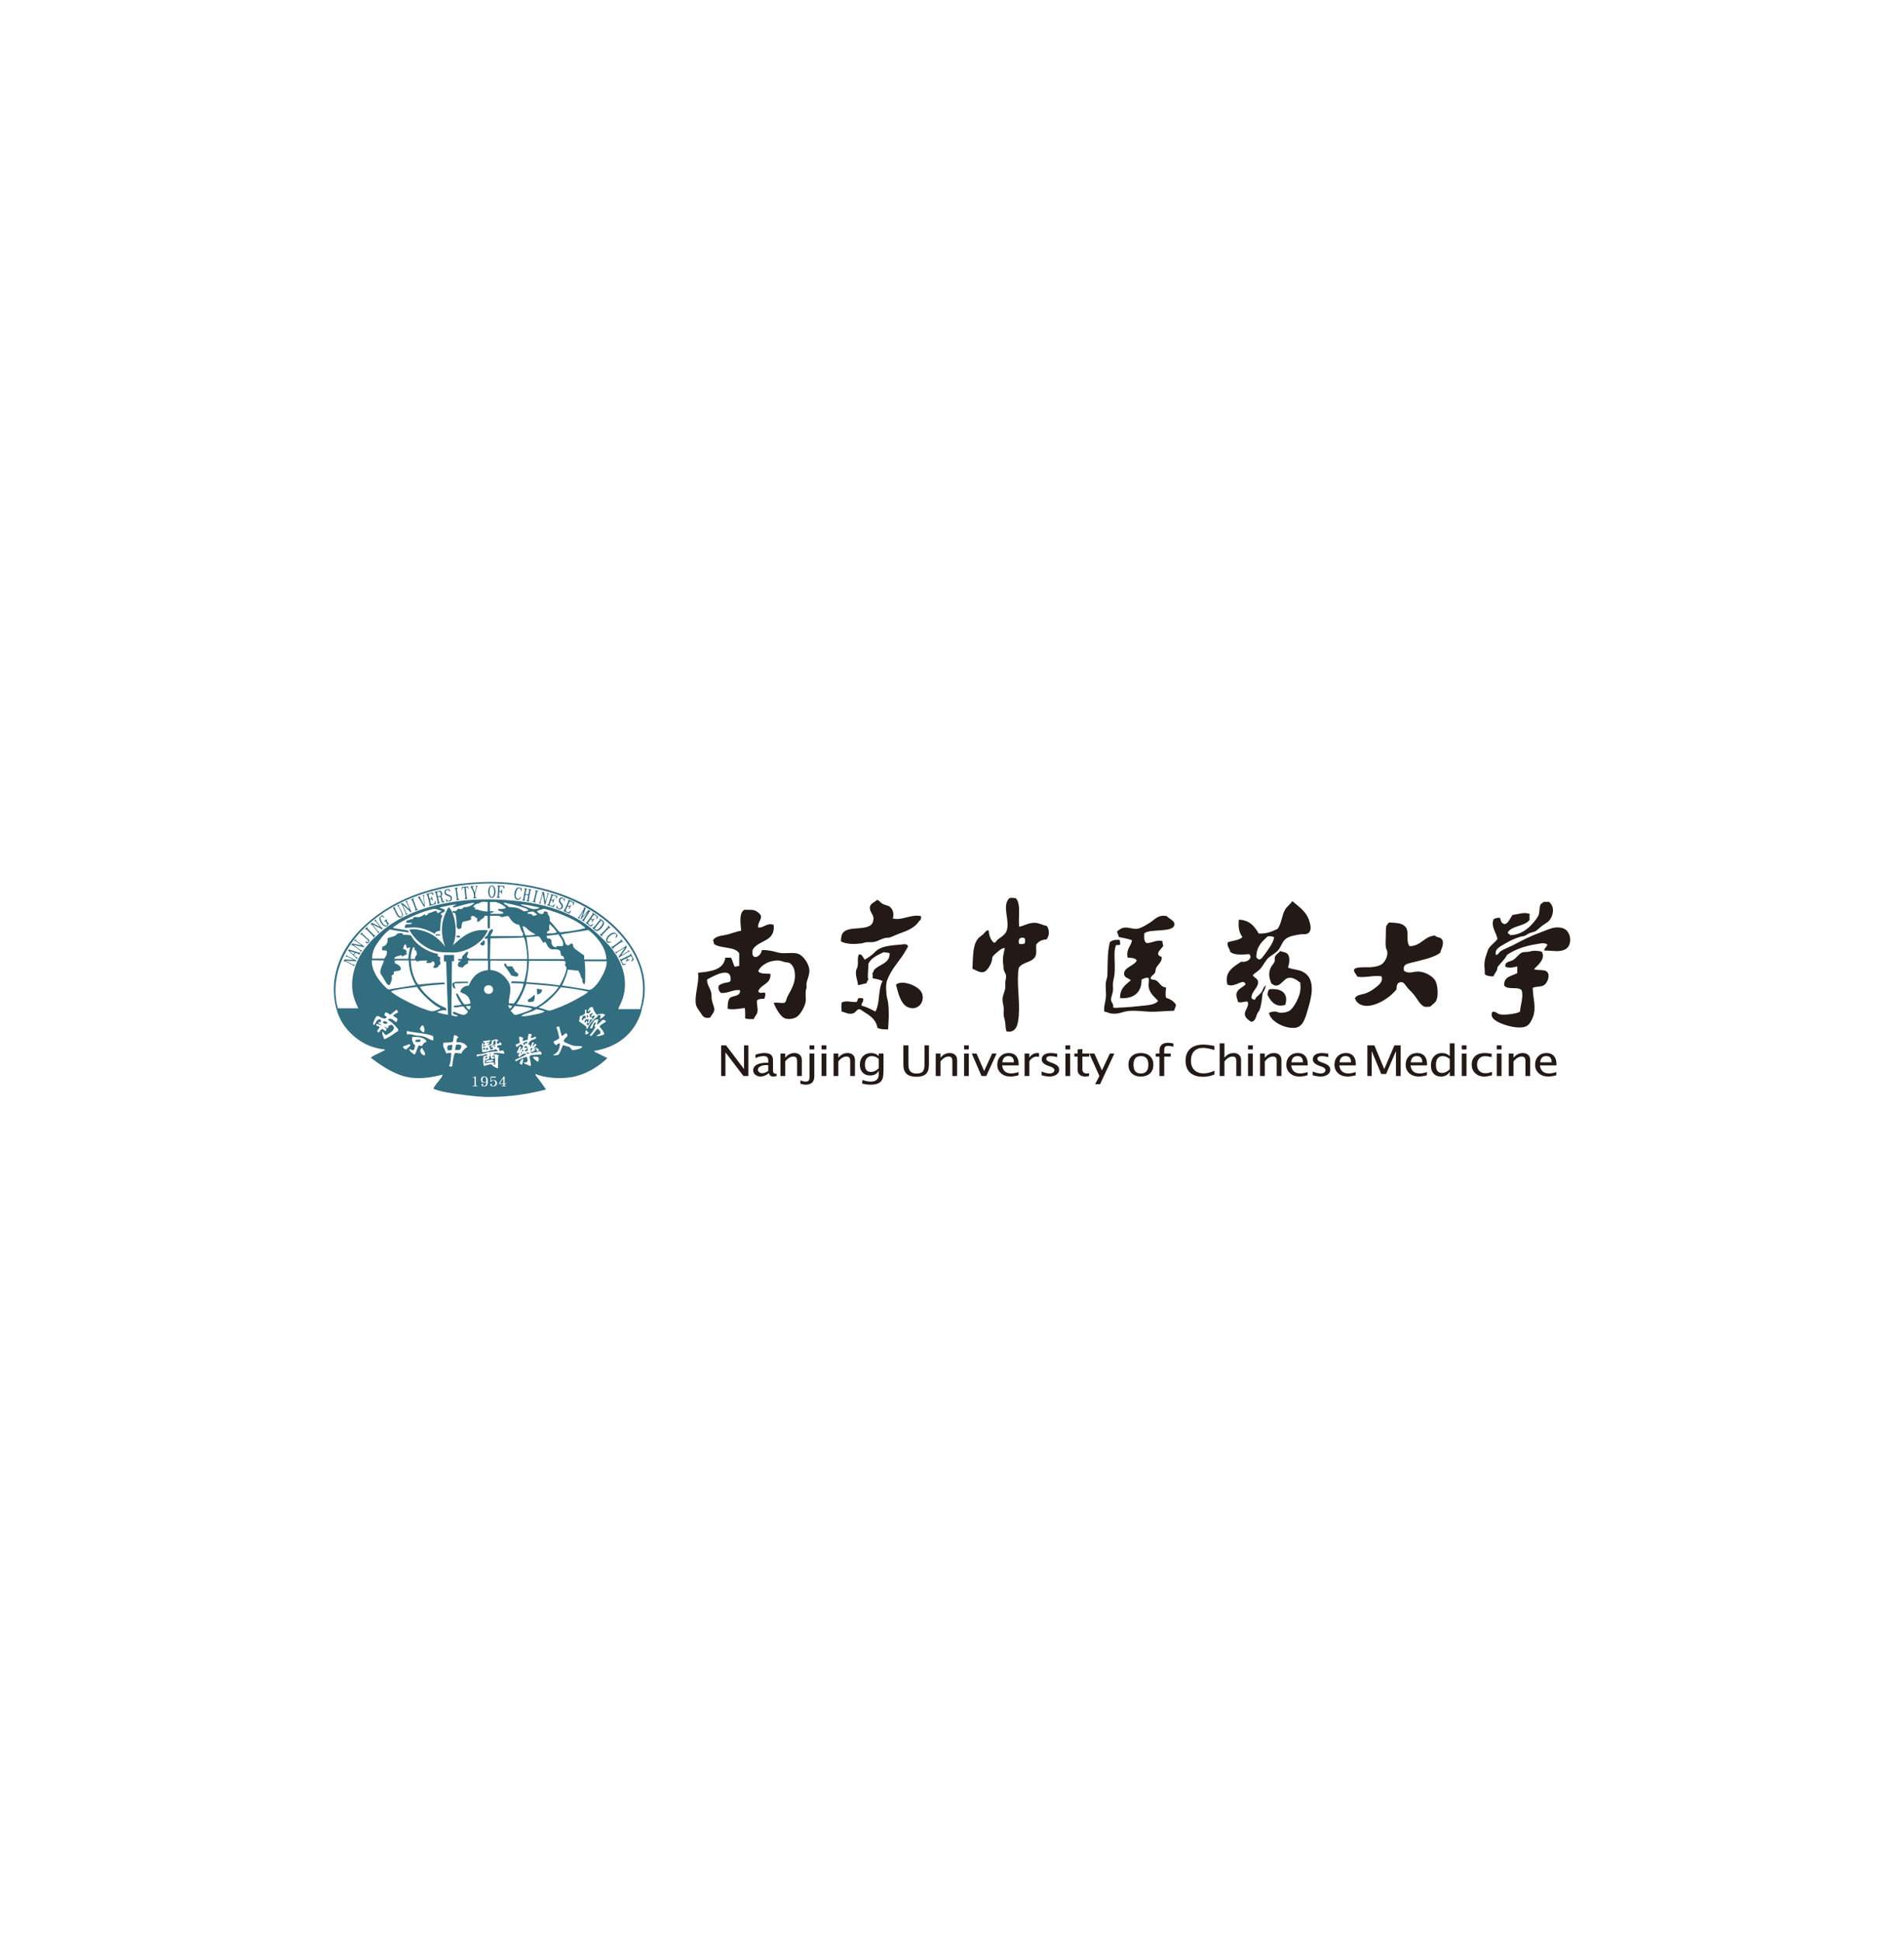 <svg width="154" height="157" viewBox="0 0 154 157" fill="none" xmlns="http://www.w3.org/2000/svg">
<g filter="url(#filter0_d_185_231)">
<rect width="128" height="128" transform="translate(13)" fill="white"/>
<path fill-rule="evenodd" clip-rule="evenodd" d="M51.003 61.108C51.018 61.106 51.027 61.111 51.029 61.121C51.104 61.286 51.197 61.433 51.269 61.6C51.192 61.639 51.141 61.702 51.056 61.733C51.013 61.653 51.135 61.639 51.149 61.56C51.167 61.462 51.095 61.375 51.029 61.307C50.913 61.346 50.827 61.416 50.71 61.454C50.718 61.513 50.74 61.557 50.777 61.587C50.843 61.609 50.878 61.53 50.923 61.574C50.936 61.626 50.832 61.653 50.777 61.68C50.713 61.711 50.651 61.759 50.604 61.746C50.566 61.685 50.687 61.684 50.697 61.627C50.696 61.565 50.659 61.54 50.643 61.493C50.528 61.564 50.379 61.601 50.284 61.693C50.312 61.79 50.349 61.878 50.418 61.933C50.501 61.954 50.592 61.887 50.63 61.946C50.574 62.005 50.464 62.01 50.377 62.039C50.315 61.867 50.161 61.716 50.151 61.534C50.208 61.498 50.177 61.574 50.244 61.56C50.497 61.449 50.731 61.319 50.976 61.201C50.972 61.157 50.974 61.119 51.003 61.108Z" fill="#336D80"/>
<path fill-rule="evenodd" clip-rule="evenodd" d="M39.695 71.046C39.661 71.163 39.7 71.352 39.668 71.472C39.805 71.466 39.783 71.361 39.907 71.365C40.205 71.373 40.066 71.982 39.748 71.751C39.747 71.701 39.805 71.71 39.788 71.644C39.764 71.624 39.679 71.624 39.655 71.644C39.596 71.935 40.134 71.884 40.187 71.671C40.272 71.33 39.928 71.257 39.735 71.378V71.125C39.851 71.094 40.126 71.195 40.134 71.059C40.014 71.028 39.837 71.054 39.695 71.046ZM40.745 71.032C40.682 71.146 40.606 71.237 40.533 71.338C40.469 71.426 40.382 71.519 40.36 71.644H40.706C40.701 71.693 40.717 71.762 40.693 71.79C40.652 71.803 40.558 71.762 40.559 71.817C40.599 71.84 40.678 71.831 40.745 71.831C40.816 71.83 40.91 71.852 40.932 71.804C40.926 71.766 40.831 71.816 40.825 71.777C40.802 71.752 40.816 71.689 40.812 71.644C40.856 71.631 40.957 71.674 40.959 71.618C40.94 71.579 40.831 71.63 40.812 71.591V71.032H40.745ZM39.336 71.804C39.46 71.717 39.501 71.348 39.415 71.165C39.347 71.02 39.063 70.963 38.95 71.125C38.869 71.242 38.893 71.506 39.043 71.538C39.166 71.55 39.253 71.526 39.336 71.498C39.355 71.692 39.203 71.901 39.043 71.751C39.055 71.715 39.115 71.725 39.096 71.657C39.051 71.614 38.956 71.629 38.936 71.684C38.949 71.891 39.253 71.862 39.336 71.804ZM38.444 71.032C38.411 71.101 38.277 71.07 38.231 71.125C38.25 71.165 38.359 71.113 38.377 71.152V71.777C38.346 71.812 38.226 71.758 38.218 71.817C38.267 71.841 38.354 71.831 38.431 71.831C38.511 71.831 38.61 71.852 38.644 71.804C38.613 71.768 38.498 71.817 38.484 71.764C38.482 71.584 38.487 71.373 38.484 71.205C38.483 71.147 38.508 71.067 38.457 71.032H38.444ZM42.023 69.941C42.064 70.016 42.114 70.081 42.222 70.088C42.285 69.955 42.286 69.762 42.329 69.609C42.142 69.635 42.109 69.815 42.023 69.941ZM43.087 69.462C43.193 69.627 43.33 69.76 43.513 69.848C43.571 69.772 43.603 69.594 43.553 69.489C43.434 69.447 43.204 69.424 43.087 69.462ZM34.16 68.731C33.781 68.871 34.112 69.354 34.36 69.329C34.445 69.082 34.205 68.937 34.16 68.731ZM32.87 68.518C32.767 68.558 32.631 68.568 32.59 68.664C32.643 68.758 32.731 68.817 32.83 68.864C32.907 68.82 32.966 68.75 33.03 68.691C33.092 68.633 33.192 68.579 33.189 68.465C33.086 68.39 32.963 68.483 32.87 68.518ZM39.761 68.132C39.818 68.389 39.677 68.514 39.428 68.505C39.461 68.433 39.624 68.428 39.575 68.318C39.5 68.262 39.411 68.376 39.349 68.332C39.402 68.221 39.643 68.298 39.655 68.145C39.609 68.068 39.512 68.121 39.442 68.132C39.314 68.152 39.187 68.166 39.069 68.186C39.058 68.294 39.194 68.256 39.216 68.332C39.215 68.376 39.175 68.412 39.149 68.451C39.13 68.482 39.063 68.531 39.109 68.544C39.184 68.556 39.251 68.451 39.296 68.518C39.263 68.601 39.156 68.609 39.056 68.624C39.047 68.51 39.172 68.34 39.003 68.332C38.942 68.542 38.986 68.87 39.016 69.077C39.169 69.05 39.324 69.049 39.468 69.01C39.557 68.987 39.637 68.932 39.721 68.917C39.786 68.905 39.868 68.923 39.934 68.904C39.993 68.886 40.019 68.838 40.067 68.837C40.15 68.836 40.239 68.91 40.28 68.984C39.978 69.039 39.701 69.031 39.442 69.09C39.311 69.12 39.188 69.183 39.056 69.21C38.889 69.244 38.721 69.229 38.551 69.276C38.546 69.343 38.559 69.392 38.577 69.436C38.667 69.413 38.76 69.355 38.883 69.343C38.937 69.337 38.99 69.352 39.043 69.343C39.114 69.33 39.216 69.252 39.296 69.25C39.354 69.248 39.43 69.227 39.442 69.329C39.319 69.344 39.233 69.395 39.109 69.409C39.052 69.642 39.084 69.985 39.136 70.194C39.228 70.166 39.316 70.136 39.415 70.114C39.512 70.093 39.645 70.041 39.735 70.061C39.792 70.074 39.814 70.139 39.868 70.181C39.986 70.271 40.144 70.344 40.28 70.38C40.312 70.049 40.222 69.586 40.346 69.329C40.272 69.289 40.165 69.263 40.054 69.25C40.006 69.244 39.938 69.273 39.907 69.223C39.913 69.135 40.004 69.149 40.067 69.143C40.335 69.117 40.591 69.194 40.799 69.196C40.785 69.086 40.749 68.998 40.693 68.93C40.598 68.944 40.458 68.977 40.387 68.97C40.393 68.879 40.363 68.825 40.373 68.731C40.328 68.696 40.231 68.713 40.2 68.664C40.225 68.614 40.234 68.548 40.28 68.518C40.379 68.502 40.514 68.521 40.573 68.465C40.572 68.35 40.512 68.295 40.426 68.265C40.403 68.384 40.224 68.443 40.187 68.318C40.16 68.228 40.253 68.174 40.306 68.119C40.184 67.959 39.92 68.093 39.761 68.132ZM33.376 67.826C33.248 68.028 33.396 68.298 33.482 68.451C33.495 68.483 33.554 68.468 33.575 68.491C33.542 68.645 33.537 68.886 33.416 68.917C33.31 68.944 33.236 68.826 33.109 68.824C33.139 69.035 33.367 69.16 33.535 69.276C33.691 69.064 33.727 68.731 33.881 68.518C33.963 68.534 34.029 68.565 34.107 68.585C34.187 68.496 34.223 68.386 34.32 68.318C34.379 68.277 34.467 68.282 34.493 68.199C34.348 67.856 33.801 67.844 33.376 67.826ZM36.967 67.972C36.98 67.948 37.077 67.878 37.074 67.853C37.071 67.823 36.802 67.663 36.741 67.693C36.654 67.837 36.696 68.108 36.608 68.252C36.373 68.287 36.11 68.305 35.877 68.305C35.764 68.561 35.943 68.804 36.036 69.01C36.063 69.069 36.059 69.128 36.103 69.17C36.226 69.163 36.387 69.087 36.502 69.157C36.467 69.545 36.472 69.904 36.316 70.181C36.354 70.238 36.499 70.251 36.582 70.221C36.594 69.959 36.624 69.75 36.675 69.542C36.709 69.401 36.72 69.253 36.794 69.143C36.996 69.132 37.148 69.171 37.327 69.183C37.343 69.129 37.376 69.09 37.38 69.024C37.469 68.922 37.576 68.838 37.659 68.731C37.725 68.721 37.777 68.698 37.792 68.638C37.661 68.418 37.443 68.291 37.114 68.265C37.052 68.26 36.957 68.295 36.914 68.225C36.937 68.14 36.927 68.051 36.967 67.972ZM42.755 67.6C42.705 67.733 42.715 67.924 42.675 68.065C42.545 68.094 42.395 68.164 42.275 68.159C42.24 68.05 42.319 68.006 42.329 67.906C42.206 67.887 42.144 67.807 41.996 67.813C41.959 67.975 42.033 68.139 42.049 68.292C41.96 68.379 41.824 68.421 41.69 68.465C41.729 68.528 41.743 68.616 41.81 68.651C41.942 68.601 41.986 68.463 42.142 68.438C42.218 68.473 42.252 68.551 42.342 68.571C42.272 68.594 42.268 68.683 42.275 68.784C42.22 68.787 42.213 68.763 42.169 68.784C42.12 68.828 42.111 68.912 42.049 68.944C42.025 68.842 42.122 68.752 42.156 68.664C42.136 68.622 42.075 68.621 42.023 68.611C41.968 68.687 41.933 68.841 41.876 68.944C41.853 68.986 41.813 68.99 41.81 69.037C41.807 69.083 41.847 69.124 41.863 69.17C41.93 69.174 41.974 69.101 42.023 69.13C42.008 69.222 41.928 69.248 41.903 69.329C41.941 69.367 41.945 69.438 42.009 69.449C42.119 69.402 42.175 69.291 42.275 69.237C42.319 69.213 42.37 69.221 42.409 69.183C42.447 69.241 42.548 69.157 42.555 69.25C42.295 69.433 41.964 69.545 41.663 69.689C41.658 69.757 41.715 69.761 41.717 69.822C41.98 69.669 42.258 69.53 42.595 69.449C42.666 69.54 42.715 69.773 42.621 69.875C42.564 69.915 42.45 69.898 42.355 69.901C42.394 70.024 42.552 70.046 42.661 70.088C42.744 70.119 42.83 70.189 42.927 70.194C42.987 69.933 42.831 69.687 42.834 69.396C42.938 69.28 43.191 69.3 43.406 69.276C43.528 69.263 43.704 69.272 43.792 69.263C43.829 69.157 43.766 69.042 43.699 68.997C43.456 69.055 43.201 69.103 42.941 69.143C42.937 69.096 42.915 69.067 42.941 69.024C42.996 69.017 42.999 69.062 43.06 69.05C43.135 69.018 43.183 68.959 43.26 68.93C43.269 68.837 43.291 68.758 43.38 68.744C43.434 68.8 43.373 68.86 43.353 68.917C43.415 68.957 43.48 68.994 43.593 68.984C43.583 68.811 43.481 68.731 43.34 68.691C43.275 68.707 43.236 68.817 43.18 68.797C43.228 68.663 43.313 68.567 43.406 68.478C43.376 68.438 43.342 68.401 43.273 68.398C43.199 68.444 43.194 68.558 43.1 68.585C43.055 68.47 43.191 68.428 43.167 68.292C43.129 68.29 43.111 68.267 43.074 68.265C42.989 68.368 42.986 68.62 42.861 68.638C42.851 68.574 42.882 68.552 42.874 68.491C42.826 68.465 42.748 68.466 42.715 68.425C42.792 68.329 42.791 68.245 42.927 68.145C43.092 68.025 43.5 68.024 43.313 67.813C43.193 67.844 43.043 67.969 42.927 67.919C42.942 67.814 42.991 67.744 43.02 67.653C42.967 67.608 42.846 67.565 42.755 67.6ZM32.937 67.361C32.868 67.408 32.894 67.586 32.937 67.64C33.191 67.575 33.424 67.677 33.629 67.72C33.762 67.748 33.886 67.745 34.028 67.76C34.406 67.797 34.722 68.037 34.985 68.132C35.098 68.046 35.045 67.898 35.012 67.76C34.422 67.525 33.593 67.529 32.937 67.361ZM47.504 67.4C47.469 67.363 47.447 67.273 47.384 67.307C47.346 67.393 47.344 67.515 47.344 67.64C47.47 67.641 47.526 67.574 47.61 67.534C47.613 67.471 47.54 67.439 47.504 67.4ZM45.003 67.068C45.109 67.325 45.178 67.62 45.242 67.919C45.188 67.999 45.105 68.044 45.016 68.092C44.929 68.139 44.828 68.168 44.763 68.239C44.817 68.358 44.884 68.464 45.003 68.518C45.054 68.435 45.161 68.341 45.282 68.371C45.279 68.887 45.071 69.153 44.723 69.303C44.86 69.369 45.05 69.304 45.176 69.276C45.328 69.06 45.414 68.778 45.522 68.518C45.73 68.51 45.813 68.626 46.014 68.624C46.127 68.707 46.199 68.83 46.307 68.917C46.527 68.892 46.735 68.845 46.892 68.784C46.98 68.75 47.09 68.718 47.091 68.611C46.879 68.551 46.658 68.586 46.453 68.558C46.279 68.534 46.12 68.459 45.974 68.398C45.822 68.335 45.656 68.284 45.575 68.159C45.62 68.104 45.655 68.026 45.721 67.946C45.78 67.874 45.884 67.812 45.894 67.746C45.906 67.668 45.838 67.599 45.801 67.52C45.664 67.587 45.577 67.704 45.442 67.773C45.371 67.525 45.287 67.289 45.242 67.015C45.161 66.982 45.041 67.015 45.003 67.068ZM33.961 67.214C33.968 67.262 34.057 67.325 34.094 67.361C34.146 67.411 34.199 67.485 34.267 67.467C34.413 67.332 34.291 67.014 34.214 66.895C34.086 66.893 33.951 67.146 33.961 67.214ZM47.996 66.616C47.898 66.775 47.791 66.966 47.717 67.108C47.748 67.147 47.832 67.161 47.89 67.134C47.967 66.972 47.983 66.749 48.116 66.642C48.244 66.763 48.102 66.884 48.063 66.975C48.096 66.99 48.154 66.981 48.156 67.028C48.044 67.285 47.882 67.49 47.703 67.68C47.715 67.739 47.769 67.756 47.823 67.773C48.006 67.579 48.148 67.344 48.342 67.161C48.425 67.265 48.598 67.363 48.568 67.507C48.543 67.626 48.3 67.677 48.236 67.76C48.37 67.804 48.505 67.76 48.635 67.72C48.729 67.691 48.839 67.668 48.874 67.6C48.807 67.339 48.631 67.187 48.488 67.001C48.548 66.901 48.645 66.839 48.741 66.775C48.839 66.71 48.966 66.67 49.02 66.562C48.954 66.508 48.84 66.444 48.768 66.456C48.701 66.467 48.615 66.588 48.542 66.655C48.454 66.735 48.376 66.811 48.302 66.842C48.269 66.688 48.386 66.572 48.395 66.416C48.164 66.418 48.083 66.474 47.996 66.616ZM32.059 65.644C31.889 65.772 31.741 65.921 31.566 66.043C31.455 65.96 31.338 65.882 31.18 65.844C31.134 65.913 31.106 66 31.087 66.097C31.154 66.141 31.242 66.164 31.287 66.23C31.196 66.402 31.058 66.367 30.875 66.296C30.737 66.243 30.625 66.128 30.515 66.15C30.405 66.172 30.333 66.362 30.289 66.456C30.226 66.589 30.158 66.716 30.196 66.868C30.346 66.878 30.368 66.677 30.449 66.576C30.549 66.45 30.691 66.345 30.821 66.483C30.821 66.557 30.801 66.612 30.768 66.655C30.715 66.657 30.658 66.615 30.622 66.642C30.569 66.805 30.816 66.773 30.848 66.895C30.699 66.88 30.606 66.809 30.476 66.775C30.44 66.806 30.421 66.879 30.449 66.935C30.562 66.955 30.665 66.985 30.715 67.068C30.65 67.187 30.361 67.389 30.622 67.48C30.733 67.401 30.788 67.265 30.901 67.188C31.023 67.23 31.089 67.328 31.207 67.374C31.244 67.327 31.256 67.254 31.26 67.174C31.214 67.106 31.11 67.094 31.074 67.015C31.202 67.024 31.243 67.12 31.367 67.134C31.434 67.108 31.387 66.989 31.393 66.961C31.499 66.942 31.542 66.862 31.646 66.868C31.776 66.877 31.88 67.038 31.859 67.148C31.812 67.396 31.377 67.605 31.234 67.693C31.085 67.647 31.046 67.491 30.941 67.4C30.875 67.589 30.963 67.72 31.021 67.866C31.046 67.93 31.033 68.005 31.101 68.025C31.472 67.861 31.794 67.646 32.098 67.414C32.116 67.392 32.174 67.409 32.191 67.387C32.251 67.231 32.128 67.121 32.045 67.028C31.848 66.808 31.644 66.598 31.38 66.469C31.43 66.342 31.568 66.355 31.686 66.403C31.824 66.458 31.941 66.621 32.059 66.642C32.127 66.586 32.138 66.474 32.138 66.35C32.018 66.275 31.89 66.207 31.779 66.123C31.893 66.011 32.048 65.94 32.191 65.857C32.179 65.754 32.143 65.675 32.059 65.644ZM43.367 65.591C43.285 65.661 43.17 65.714 43.047 65.764C42.947 65.805 42.839 65.848 42.741 65.884C42.534 65.959 42.292 65.998 42.169 66.163C42.511 66.191 42.849 66.107 43.167 66.043C43.488 65.979 43.824 65.931 44.058 65.777C43.859 65.684 43.605 65.645 43.367 65.591ZM47.69 65.485C47.659 65.582 47.505 65.684 47.57 65.791C47.673 65.8 47.635 65.669 47.717 65.658C47.836 65.701 47.698 65.898 47.597 65.924C47.547 65.936 47.485 65.926 47.438 65.91C47.394 65.827 47.453 65.742 47.45 65.658C47.412 65.629 47.331 65.647 47.304 65.671C47.305 65.763 47.316 65.846 47.331 65.924C47.225 66.031 47.108 66.126 46.919 66.15C46.866 66.266 46.885 66.453 46.825 66.562C47.013 66.748 47.29 66.843 47.45 67.054C47.461 67.116 47.387 67.141 47.424 67.188C47.549 67.197 47.567 67.047 47.61 66.975C47.78 66.69 48.018 66.405 48.289 66.243C48.305 66.136 48.403 66.043 48.488 66.057C48.664 66.085 48.54 66.307 48.502 66.389C48.704 66.335 48.813 66.186 48.954 66.07C48.819 65.897 48.452 65.978 48.262 66.043C48.12 65.867 48.004 65.663 47.929 65.418C47.818 65.409 47.77 65.462 47.69 65.485ZM41.637 65.338C41.55 65.495 41.398 65.587 41.304 65.737C41.366 65.781 41.409 65.839 41.464 65.897C41.514 65.95 41.573 66.043 41.637 66.057C41.728 66.077 41.912 66.011 42.036 65.977C42.167 65.941 42.29 65.894 42.395 65.857C42.664 65.765 42.916 65.689 43.047 65.551C42.659 65.399 42.134 65.383 41.637 65.338ZM37.965 65.644C38.006 65.552 38.066 65.479 38.058 65.338H37.699C37.729 65.499 37.837 65.581 37.965 65.644ZM41.118 65.325C41.128 65.408 41.217 65.413 41.198 65.525C41.324 65.513 41.377 65.429 41.424 65.338C41.303 65.353 41.178 65.212 41.118 65.325ZM45.375 63.822C45.248 63.946 45.099 64.158 44.963 64.314C44.564 64.77 44.1 65.157 43.566 65.471C43.71 65.505 43.846 65.547 43.992 65.591C44.13 65.633 44.292 65.712 44.431 65.711C44.558 65.71 44.727 65.632 44.883 65.578C45.632 65.32 46.27 64.993 46.879 64.647C47.136 64.5 47.393 64.371 47.584 64.181C46.898 64.011 46.142 63.912 45.375 63.822ZM34.573 64.753C34.261 64.464 33.96 64.155 33.721 63.795C33.053 63.885 32.251 63.957 31.633 64.141C31.642 64.206 31.718 64.252 31.766 64.287C32.195 64.608 32.66 64.833 33.163 65.086C33.559 65.285 34.018 65.496 34.48 65.644C34.653 65.7 34.845 65.769 34.985 65.764C35.093 65.76 35.224 65.706 35.331 65.671C35.438 65.636 35.572 65.602 35.624 65.511C35.208 65.335 34.882 65.041 34.573 64.753ZM39.881 64.061C39.924 63.582 39.262 63.538 39.163 63.902C39.054 64.483 39.843 64.484 39.881 64.061ZM42.568 63.542C42.553 63.545 42.554 63.563 42.555 63.582C42.361 64.119 42.123 64.701 41.823 65.112C41.809 65.132 41.75 65.201 41.797 65.192C42.187 65.251 42.575 65.295 42.954 65.352C43.081 65.371 43.236 65.431 43.34 65.418C43.402 65.41 43.53 65.328 43.619 65.272C43.895 65.1 44.144 64.882 44.351 64.7C44.675 64.415 44.987 64.129 45.176 63.782C44.335 63.673 43.441 63.619 42.568 63.542ZM47.291 61.72V61.76C47.342 62.183 47.345 62.697 47.331 63.144C47.326 63.298 47.335 63.455 47.278 63.582C47.107 63.536 47.09 63.335 47.091 63.117C46.958 63.059 46.98 62.894 46.932 62.771C46.914 62.724 46.874 62.683 46.852 62.638C46.824 62.58 46.808 62.532 46.785 62.478C46.48 62.473 46.231 62.411 45.934 62.398C45.82 62.874 45.65 63.294 45.455 63.689C46.117 63.773 46.773 63.899 47.424 63.995C47.525 64.01 47.643 64.046 47.717 64.035C47.832 64.018 48.005 63.862 48.089 63.782C48.341 63.541 48.535 63.22 48.715 62.891C48.897 62.556 49.075 62.174 49.074 61.72H47.291ZM42.781 61.72C42.761 62.334 42.673 62.88 42.568 63.409C43.49 63.477 44.411 63.544 45.269 63.675C45.419 63.384 45.624 63.024 45.735 62.664C45.774 62.536 45.831 62.358 45.814 62.239C45.804 62.167 45.719 62.118 45.708 62.039C45.691 61.924 45.784 61.86 45.721 61.746C45.637 61.67 45.512 61.693 45.402 61.693C44.529 61.693 43.644 61.685 42.808 61.68C42.789 61.684 42.792 61.709 42.781 61.72ZM39.668 61.666C39.637 61.893 39.664 62.177 39.655 62.425C40.255 62.466 40.699 62.792 40.985 63.183C41.085 63.32 41.201 63.483 41.238 63.636C41.357 64.131 41.17 64.612 41.145 65.112C41.292 65.112 41.408 65.141 41.557 65.139C41.735 64.915 41.888 64.669 42.023 64.407C42.155 64.149 42.302 63.868 42.342 63.529C42.034 63.494 41.611 63.508 41.331 63.489C41.356 63.439 41.365 63.373 41.411 63.343C41.743 63.352 42.075 63.362 42.395 63.383C42.529 62.882 42.662 62.311 42.621 61.68C41.63 61.682 40.667 61.657 39.668 61.666ZM30.103 61.64C30.086 61.645 30.076 61.657 30.076 61.68C30.066 62.045 30.153 62.289 30.262 62.545C30.442 62.964 30.672 63.275 30.968 63.596C31.048 63.683 31.325 63.99 31.433 64.008C31.488 64.017 31.601 63.972 31.699 63.955C32.356 63.84 33.003 63.761 33.629 63.649C33.336 63.139 33.084 62.472 33.056 61.654C32.688 61.662 32.285 61.636 31.939 61.666C31.911 61.733 31.93 61.835 31.952 61.893C32.142 61.948 32.479 62.144 32.418 62.372C32.372 62.543 32.035 62.486 31.859 62.558C31.869 62.648 31.837 62.697 31.846 62.784C31.781 62.8 31.712 62.824 31.686 62.891C31.657 62.966 31.705 63.049 31.699 63.144C31.694 63.232 31.646 63.334 31.619 63.409C31.587 63.505 31.563 63.601 31.5 63.649C31.385 63.65 31.305 63.569 31.247 63.476C31.127 63.283 31.047 63.138 30.928 62.944C30.869 62.848 30.782 62.742 30.768 62.664C30.735 62.484 30.815 62.284 30.875 62.132C30.936 61.974 31.029 61.831 31.048 61.654C30.729 61.653 30.402 61.66 30.103 61.64ZM33.402 60.602C33.297 60.865 33.221 61.157 33.216 61.52C33.31 61.55 33.459 61.526 33.575 61.534C33.535 61.346 33.68 61.281 33.708 61.188C33.739 61.087 33.697 60.983 33.655 60.868C33.602 60.85 33.549 60.833 33.535 60.775V60.602H33.402ZM32.604 60.722C32.767 60.754 32.968 60.871 32.857 61.055C32.876 61.093 32.909 61.118 32.95 61.135C32.821 61.209 32.643 61.236 32.551 61.347C32.493 61.334 32.512 61.244 32.458 61.228C32.355 61.261 32.231 61.282 32.125 61.321C32.027 61.356 31.895 61.398 31.886 61.52H33.03C33.03 61.175 33.121 60.849 33.176 60.602C33.045 60.576 33.047 60.679 32.95 60.656C32.809 60.621 32.927 60.401 32.777 60.349C32.656 60.411 32.642 60.578 32.604 60.722ZM42.489 60.15C42.459 60.014 42.415 59.807 42.329 59.791C42.279 59.781 42.264 59.802 42.236 59.804C41.832 59.84 41.396 59.83 40.959 59.844C40.534 59.857 40.098 59.854 39.668 59.871C39.646 60.421 39.641 60.988 39.628 61.547H42.648C42.651 61.091 42.578 60.571 42.489 60.15ZM43.766 59.95C43.711 59.865 43.605 59.686 43.499 59.698C43.226 59.729 42.927 59.754 42.581 59.764C42.647 60.302 42.761 60.905 42.768 61.547H45.641C45.619 61.459 45.588 61.379 45.548 61.307C45.511 61.278 45.409 61.313 45.389 61.267C45.329 61.107 45.381 60.924 45.242 60.828C45.15 60.765 44.978 60.752 44.843 60.749C44.785 60.747 44.707 60.771 44.644 60.762C44.509 60.743 44.397 60.631 44.324 60.536C44.232 60.415 44.197 60.257 44.085 60.137C44.023 60.142 44.063 60.248 43.978 60.23C43.877 60.169 43.834 60.057 43.766 59.95ZM45.162 59.538C44.877 59.616 44.511 59.614 44.205 59.671C44.206 59.825 44.324 59.954 44.444 59.871C44.486 59.924 44.581 59.962 44.604 60.044C44.62 60.103 44.595 60.17 44.604 60.23C44.632 60.435 44.757 60.559 44.963 60.602C45.011 60.593 45.009 60.533 45.029 60.496H45.508C45.689 60.173 45.287 59.753 45.162 59.538ZM48.528 60.163C48.269 59.789 47.951 59.45 47.57 59.192C46.907 59.327 46.085 59.418 45.375 59.551C45.411 59.705 45.541 59.808 45.615 59.964C45.696 60.134 45.704 60.409 45.947 60.429C46.079 60.458 46.106 60.264 46.253 60.296C46.361 60.32 46.337 60.477 46.387 60.576C46.453 60.709 46.643 60.819 46.799 60.935C46.968 61.061 47.117 61.17 47.251 61.254V61.574H49.047C49.02 60.984 48.787 60.538 48.528 60.163ZM42.502 59.631C42.645 59.634 42.792 59.629 42.927 59.618C43.064 59.607 43.197 59.603 43.3 59.551C43.145 59.442 42.996 59.387 42.834 59.272C42.653 59.144 42.524 58.9 42.262 58.886C42.334 59.142 42.4 59.405 42.502 59.631ZM44.457 59.152C44.432 59.304 44.196 59.245 44.244 59.471C44.501 59.478 44.856 59.484 45.043 59.378C44.878 59.126 44.672 58.916 44.457 58.713C44.427 58.845 44.374 59.06 44.457 59.152ZM43.1 57.702C43.07 57.697 43.001 57.711 42.968 57.715C42.861 57.729 42.67 57.738 42.648 57.849C42.759 57.91 42.904 57.871 43.007 57.928C43.07 57.963 43.071 58.033 43.14 58.048C43.262 58.024 43.402 58.017 43.446 57.915C43.333 57.897 43.206 57.719 43.1 57.702ZM47.198 58.9C47.023 58.757 46.852 58.643 46.652 58.527C46.011 58.155 45.26 57.847 44.484 57.609C44.355 57.57 44.049 57.454 43.952 57.489C43.792 57.547 43.573 57.576 43.433 57.676C43.487 57.813 43.791 57.965 43.925 57.875C43.995 57.829 43.964 57.742 44.018 57.689C44.16 57.68 44.252 57.721 44.311 57.795C44.307 57.84 44.321 57.903 44.298 57.928C44.439 58.027 44.483 58.222 44.471 58.474C44.707 58.68 44.867 58.917 45.083 59.166C45.151 59.245 45.243 59.363 45.309 59.378C45.363 59.391 45.478 59.361 45.575 59.352C46.196 59.291 46.822 59.193 47.331 59.046C47.33 58.971 47.247 58.94 47.198 58.9ZM42.608 57.343C42.914 57.45 43.068 57.554 43.406 57.489C43.488 57.473 43.596 57.453 43.633 57.383C43.157 57.269 42.627 57.138 42.102 57.117C42.214 57.216 42.397 57.269 42.608 57.343ZM36.821 57.343C36.77 57.354 36.662 57.418 36.635 57.316C36.667 57.202 36.838 57.226 36.901 57.143C36.424 57.137 36.009 57.307 35.557 57.37C35.653 57.491 35.937 57.446 35.97 57.596C36.013 57.789 35.719 57.755 35.65 57.902C35.648 57.997 35.759 57.979 35.783 58.048C35.605 58.344 35.644 58.857 35.584 59.272C35.357 59.262 35.227 59.35 35.158 59.498C34.663 59.234 34.044 58.929 33.269 58.993C33.089 59.007 32.882 59.02 32.737 59.019C32.74 58.894 32.77 58.795 32.844 58.74C33.009 58.718 33.323 58.76 33.309 58.62C33.172 58.593 32.882 58.675 32.857 58.54C32.827 58.385 33.141 58.397 33.242 58.314H33.376C33.414 58.278 33.419 58.208 33.456 58.168C33.634 58.114 33.798 58.176 33.961 58.141C34.023 58.128 34.111 58.069 34.174 58.035C34.248 57.994 34.311 57.935 34.373 57.902C34.379 57.954 34.378 58.012 34.427 58.021C34.55 58.007 34.602 57.922 34.653 57.835C34.884 57.8 35.044 57.694 35.251 57.636C35.337 57.67 35.335 57.791 35.411 57.835C35.534 57.79 35.618 57.705 35.73 57.649C35.545 57.61 35.371 57.494 35.172 57.489C35.037 57.486 34.834 57.549 34.666 57.596C34.193 57.726 33.722 57.918 33.322 58.101C32.828 58.329 32.33 58.58 31.939 58.873C31.886 58.912 31.791 58.938 31.792 59.019C31.984 59.081 32.208 59.107 32.431 59.139C32.652 59.17 32.876 59.197 33.056 59.272C33.048 59.308 33.073 59.377 33.043 59.392C32.524 59.331 32.026 59.246 31.54 59.152C31.209 59.374 30.934 59.694 30.675 60.044C30.4 60.414 30.077 60.904 30.103 61.507H31.087C31.198 61.355 31.33 61.157 31.287 60.895C31.213 60.819 31.02 60.861 30.901 60.828C30.899 60.728 30.924 60.657 30.915 60.549C31.203 60.47 31.397 60.296 31.34 59.871C31.539 59.766 31.81 59.749 31.992 59.631C32.057 59.589 32.088 59.523 32.152 59.485C32.317 59.439 32.566 59.385 32.604 59.578C32.82 59.602 33.091 59.57 33.256 59.645C33.457 60.04 33.777 60.347 34.134 60.589C34.494 60.834 34.92 61.025 35.411 61.135C35.413 61.203 35.403 61.285 35.424 61.334C35.63 61.333 35.644 61.515 35.557 61.666C35.612 61.727 35.633 61.821 35.624 61.946C35.604 62.006 35.526 62.008 35.491 62.053C35.457 62.24 35.174 62.332 35.012 62.199C35.175 62.121 35.235 61.734 34.972 61.72C34.932 61.875 34.667 61.876 34.493 61.853C34.474 61.773 34.593 61.675 34.546 61.666C34.247 61.664 33.944 61.658 33.734 61.746C33.678 61.736 33.693 61.655 33.629 61.654H33.229C33.248 62.273 33.38 62.771 33.588 63.223C33.638 63.33 33.774 63.585 33.855 63.609C33.911 63.626 34.012 63.593 34.107 63.582C34.729 63.512 35.299 63.462 35.916 63.436C35.935 63.476 36.002 63.536 35.983 63.569C35.294 63.626 34.589 63.665 33.961 63.782C34.196 64.175 34.522 64.493 34.865 64.78C35.212 65.068 35.6 65.33 36.063 65.498C36.071 65.561 36.112 65.661 36.089 65.711C35.815 65.609 35.552 65.759 35.331 65.831C35.61 65.925 35.902 66.005 36.236 66.043C36.191 64.607 36.126 63.191 36.089 61.746C36.054 61.711 35.938 61.757 35.903 61.72C35.915 61.555 35.875 61.337 35.93 61.214H36.728V61.72H36.555C36.551 63.188 36.514 64.624 36.515 66.097C36.588 66.113 36.675 66.133 36.768 66.15C36.85 66.165 36.975 66.214 37.021 66.137C36.976 66.044 36.574 66.034 36.635 65.857C36.676 65.736 36.948 65.9 37.047 65.937C37.219 66.001 37.387 66.047 37.526 66.07C37.625 66.019 37.847 65.92 37.832 65.777C37.824 65.697 37.713 65.648 37.646 65.578C37.603 65.532 37.536 65.399 37.46 65.378C37.426 65.369 37.331 65.385 37.273 65.391C37.08 65.414 36.884 65.478 36.715 65.445C36.708 65.397 36.693 65.368 36.715 65.325C36.916 65.286 37.156 65.287 37.34 65.232C37.227 65.066 37.044 64.803 36.954 64.567C36.928 64.499 36.853 64.362 36.954 64.314C37.036 64.353 37.072 64.453 37.114 64.527C37.252 64.767 37.373 65.016 37.553 65.206C37.746 65.213 37.901 65.181 38.045 65.139C38.036 64.682 37.736 64.375 37.367 64.287C37.34 64.238 37.281 64.222 37.22 64.208C37.308 63.892 37.531 63.711 37.912 63.689C38.188 63.029 38.61 62.515 39.468 62.438V61.666H37.859V61.893C37.755 61.937 37.66 61.985 37.579 62.053C37.52 62.103 37.485 62.181 37.42 62.225C37.264 62.217 37.122 62.195 37.047 62.106C37.011 61.959 37.074 61.807 37.167 61.746C37.174 61.709 37.274 61.765 37.247 61.693C37.238 61.626 37.09 61.699 37.061 61.654V61.534H37.367C37.332 61.295 37.486 61.228 37.593 61.121C37.673 61.041 37.752 60.905 37.872 60.975C37.865 61.15 37.76 61.226 37.766 61.414C37.791 61.437 37.835 61.442 37.872 61.454C37.941 61.557 38.136 61.52 38.325 61.52H39.442C39.433 60.975 39.46 60.394 39.428 59.871C39.347 59.869 39.327 59.928 39.242 59.924C39.217 59.895 39.221 59.839 39.189 59.818C39.255 59.746 39.333 59.687 39.415 59.631C39.463 59.506 39.532 59.347 39.615 59.245C39.666 59.183 39.752 59.092 39.868 59.139C39.894 59.362 39.718 59.494 39.668 59.684H42.262C42.378 59.494 42.227 59.364 42.169 59.245C42.091 59.083 42.065 58.89 41.97 58.767C41.607 58.735 41.403 58.483 41.251 58.261C41.209 58.199 41.177 58.123 41.118 58.075C40.929 58.042 40.758 58.139 40.573 58.155C40.546 58.119 40.51 58.121 40.466 58.101C40.428 58.084 40.381 58.067 40.346 58.048H39.628V59.059C39.57 59.05 39.478 59.076 39.442 59.046V58.061C39.359 58.053 39.266 58.015 39.203 58.061C39.16 58.09 39.167 58.155 39.136 58.194C39.096 58.244 39.014 58.261 38.963 58.301C38.857 58.384 38.767 58.554 38.604 58.527C38.574 58.441 38.598 58.302 38.59 58.194C38.533 58.193 38.516 58.232 38.471 58.208C38.418 58.065 38.186 57.988 38.085 58.141C38.065 58.232 38.132 58.237 38.125 58.314C37.959 58.458 37.656 58.467 37.42 58.54C37.358 58.669 37.322 58.824 37.327 59.019C37.246 59.058 37.192 59.124 37.074 59.126C37.032 59.105 37.01 59.066 37.007 59.006C36.972 59.006 36.929 59.013 36.927 58.979C36.943 58.594 36.927 58.13 36.808 57.835C36.727 57.801 36.59 57.823 36.595 57.702C36.63 57.627 36.791 57.676 36.888 57.662C36.947 57.607 36.992 57.49 37.1 57.476C37.172 57.467 37.233 57.526 37.327 57.503C37.406 57.483 37.457 57.366 37.54 57.343C37.586 57.33 37.634 57.348 37.686 57.343C37.914 57.322 38.067 57.245 38.191 57.157C38.261 57.107 38.323 57.054 38.377 56.997C37.791 57.023 37.314 57.24 36.821 57.343ZM42.342 57.383C41.867 57.213 41.309 57.096 40.786 56.984C40.783 56.968 40.771 56.976 40.759 56.984C40.754 57.003 40.743 57.006 40.759 57.024C40.773 57.117 40.902 57.134 40.999 57.197C41.057 57.235 41.095 57.31 41.158 57.33C41.25 57.358 41.4 57.343 41.517 57.356C41.758 57.384 41.939 57.439 42.116 57.529C42.212 57.578 42.31 57.665 42.369 57.676C42.497 57.7 42.669 57.629 42.755 57.609C42.663 57.48 42.492 57.437 42.342 57.383ZM39.628 57.676C39.736 57.683 39.875 57.66 39.961 57.689C39.918 57.708 39.883 57.76 39.828 57.782C39.77 57.806 39.661 57.778 39.655 57.862C39.753 57.91 39.904 57.888 40.041 57.888C40.18 57.888 40.326 57.894 40.453 57.888C40.547 57.884 40.658 57.886 40.706 57.835C40.688 57.608 40.266 57.754 40.28 57.503C40.52 57.494 40.784 57.51 40.919 57.396C40.833 57.291 40.703 57.202 40.573 57.13C40.444 57.059 40.293 56.988 40.147 56.944C40.018 56.905 39.785 56.946 39.628 56.931V57.676ZM38.87 56.957C38.821 56.976 38.782 57.02 38.737 57.037C38.632 57.076 38.522 57.08 38.431 57.143C38.355 57.196 38.306 57.271 38.258 57.356C38.312 57.365 38.399 57.339 38.431 57.37C38.445 57.446 38.408 57.471 38.404 57.529C38.579 57.507 38.687 57.564 38.79 57.596C38.995 57.658 39.183 57.697 39.442 57.702V56.931C39.23 56.918 39.039 56.894 38.87 56.957ZM51.934 63.023C51.799 62.207 51.489 61.486 51.149 60.908C50.426 59.682 49.44 58.714 48.315 57.941C47.155 57.145 45.861 56.543 44.364 56.106C42.737 55.631 40.665 55.316 38.537 55.467C37.876 55.514 37.264 55.581 36.662 55.68C34.29 56.068 32.272 56.873 30.648 58.048C29.591 58.813 28.643 59.761 27.974 60.962C27.32 62.134 26.859 63.785 27.323 65.525H28.985C28.689 64.947 28.455 64.313 28.48 63.503C28.503 62.767 28.728 62.046 29.012 61.48C29.288 60.93 29.678 60.457 30.09 60.004C30.188 59.895 30.311 59.804 30.422 59.698C32.052 58.128 34.304 57.217 37.154 56.851C38.678 56.655 40.458 56.692 41.956 56.864C44.28 57.131 46.132 57.78 47.597 58.886C48.063 59.238 48.505 59.661 48.941 60.097C49.373 60.529 49.75 61.022 50.031 61.56C50.324 62.119 50.55 62.788 50.55 63.596C50.55 64.001 50.479 64.371 50.377 64.7C50.289 64.985 50.144 65.245 50.045 65.485C50.036 65.505 49.989 65.564 50.031 65.591H51.774C52.028 64.76 52.072 63.86 51.934 63.023ZM48.063 68.97C48.095 69.076 48.219 69.101 48.302 69.143C48.567 69.279 48.865 69.412 49.127 69.556C48.483 70.162 47.676 70.706 46.666 70.993C45.652 71.28 44.223 71.215 43.313 70.833C43.293 70.974 43.426 71.069 43.499 71.165C43.688 71.412 43.876 71.671 44.058 71.937C44.092 71.985 44.157 72.029 44.138 72.096C42.812 72.447 41.221 72.695 39.562 72.695C38.747 72.695 37.94 72.584 37.18 72.483C36.411 72.38 35.67 72.282 35.052 72.03C35.187 71.705 35.453 71.471 35.65 71.192C35.715 71.101 35.785 70.999 35.797 70.886C35.327 71.016 34.757 71.132 34.16 71.165C33.551 71.199 32.952 71.124 32.458 70.952C31.502 70.621 30.704 70.062 29.997 69.529C30.139 69.368 30.36 69.295 30.555 69.196C30.752 69.097 30.942 68.987 31.141 68.904C31.113 68.836 31.02 68.844 30.968 68.837C29.942 68.695 29.213 68.295 28.586 67.746C28.249 67.452 27.962 67.123 27.722 66.749C27.257 66.025 26.966 64.957 27.003 63.755C27.021 63.194 27.139 62.651 27.283 62.185C27.57 61.252 28.041 60.464 28.586 59.791C29.124 59.128 29.783 58.524 30.502 57.995C31.925 56.947 33.635 56.19 35.65 55.733C36.676 55.501 37.756 55.376 38.936 55.321C40.88 55.231 42.77 55.521 44.258 55.933C45.81 56.363 47.159 56.962 48.329 57.769C49.498 58.575 50.485 59.532 51.229 60.775C51.576 61.355 51.898 62.084 52.054 62.904C52.211 63.735 52.177 64.746 51.907 65.551C51.904 65.768 51.772 66.098 51.668 66.336C51.043 67.761 49.793 68.691 48.063 68.97Z" fill="#336D80"/>
<path fill-rule="evenodd" clip-rule="evenodd" d="M39.788 56.532C40.033 56.525 40.037 55.547 39.734 55.667C39.527 55.749 39.56 56.538 39.788 56.532ZM39.734 55.6C40.173 55.5 40.19 56.591 39.788 56.598C39.41 56.605 39.389 55.679 39.734 55.6Z" fill="#336D80"/>
<path fill-rule="evenodd" clip-rule="evenodd" d="M40.785 55.627C40.768 55.715 40.826 55.799 40.785 55.866C40.704 55.846 40.734 55.714 40.666 55.68C40.578 55.693 40.496 55.641 40.426 55.68C40.379 55.766 40.4 55.92 40.386 56.039C40.408 56.065 40.508 56.056 40.532 56.039C40.578 56.027 40.53 55.922 40.586 55.92C40.632 55.942 40.615 56.043 40.612 56.106C40.609 56.166 40.608 56.261 40.572 56.279C40.514 56.266 40.569 56.14 40.519 56.119H40.386C40.362 56.225 40.374 56.364 40.359 56.478C40.356 56.544 40.448 56.514 40.426 56.598C40.337 56.594 40.226 56.612 40.173 56.571C40.167 56.508 40.248 56.532 40.253 56.478C40.259 56.213 40.28 55.964 40.293 55.707C40.303 55.639 40.203 55.681 40.226 55.6C40.377 55.592 40.614 55.611 40.785 55.627Z" fill="#336D80"/>
<path fill-rule="evenodd" clip-rule="evenodd" d="M38.63 55.614C38.645 55.676 38.608 55.688 38.577 55.707C38.521 55.984 38.391 56.199 38.457 56.532C38.453 56.58 38.547 56.53 38.524 56.598C38.537 56.66 38.424 56.596 38.418 56.638C38.377 56.63 38.303 56.655 38.284 56.625C38.267 56.568 38.312 56.572 38.337 56.558C38.359 56.142 38.181 55.925 38.045 55.667C38.112 55.651 38.228 55.623 38.298 55.653C38.312 55.721 38.238 55.701 38.218 55.733C38.272 55.874 38.34 56.001 38.391 56.146C38.458 56.031 38.472 55.863 38.524 55.733C38.539 55.674 38.449 55.719 38.471 55.653C38.489 55.606 38.577 55.627 38.63 55.614Z" fill="#336D80"/>
<path fill-rule="evenodd" clip-rule="evenodd" d="M37.912 55.906C37.851 55.852 37.807 55.669 37.673 55.773C37.697 56.046 37.727 56.314 37.753 56.585C37.763 56.644 37.816 56.584 37.806 56.651C37.788 56.712 37.631 56.694 37.593 56.691C37.575 56.625 37.639 56.639 37.646 56.598C37.606 56.332 37.597 56.035 37.553 55.773C37.496 55.77 37.472 55.773 37.447 55.787C37.376 55.823 37.413 55.916 37.353 55.96V55.72C37.514 55.703 37.684 55.696 37.832 55.667C37.89 55.716 37.894 55.818 37.912 55.906Z" fill="#336D80"/>
<path fill-rule="evenodd" clip-rule="evenodd" d="M42.156 55.773C42.212 55.823 42.189 55.952 42.195 56.053C42.113 56.031 42.134 55.94 42.102 55.893C41.834 55.497 41.504 56.644 41.889 56.678C42.041 56.691 42.001 56.548 42.156 56.519C42.106 56.667 41.936 56.851 41.743 56.718C41.432 56.503 41.678 55.49 42.116 55.813C42.148 55.818 42.108 55.753 42.156 55.773Z" fill="#336D80"/>
<path fill-rule="evenodd" clip-rule="evenodd" d="M37.021 55.786C37.034 55.839 36.982 55.828 36.954 55.84C36.98 56.126 37.028 56.388 37.061 56.664C37.053 56.717 37.153 56.661 37.141 56.718C37.145 56.785 36.943 56.784 36.888 56.771C36.865 56.704 36.93 56.725 36.954 56.704C36.921 56.432 36.877 56.17 36.848 55.893C36.831 55.828 36.762 55.888 36.755 55.827C36.792 55.773 36.988 55.757 37.021 55.786Z" fill="#336D80"/>
<path fill-rule="evenodd" clip-rule="evenodd" d="M42.408 55.813C42.49 55.825 42.561 55.847 42.648 55.853C42.643 55.897 42.632 55.935 42.568 55.92C42.549 56.043 42.529 56.164 42.501 56.279C42.576 56.292 42.647 56.31 42.727 56.319C42.765 56.223 42.775 56.1 42.794 55.986C42.81 55.938 42.705 55.943 42.754 55.906C42.788 55.855 42.937 55.907 42.98 55.933C42.995 55.996 42.913 55.963 42.9 55.999C42.867 56.277 42.803 56.523 42.767 56.797C42.753 56.853 42.858 56.826 42.807 56.877C42.783 56.92 42.636 56.865 42.581 56.851C42.565 56.795 42.601 56.791 42.648 56.797C42.68 56.67 42.691 56.522 42.727 56.398C42.678 56.355 42.573 56.367 42.501 56.345C42.461 56.459 42.452 56.607 42.422 56.731C42.418 56.788 42.504 56.755 42.474 56.837C42.393 56.822 42.297 56.821 42.235 56.784C42.236 56.709 42.282 56.761 42.315 56.718C42.363 56.451 42.406 56.179 42.462 55.92C42.448 55.88 42.388 55.886 42.408 55.813Z" fill="#336D80"/>
<path fill-rule="evenodd" clip-rule="evenodd" d="M36.315 55.866C36.372 55.912 36.416 56.04 36.422 56.092C36.326 56.083 36.332 55.977 36.248 55.96C36.117 55.932 36.03 56.03 36.062 56.172C36.111 56.384 36.587 56.296 36.555 56.664C36.541 56.814 36.409 56.95 36.195 56.864C36.151 56.868 36.236 56.927 36.169 56.917C36.105 56.929 36.061 56.744 36.049 56.704C36.145 56.698 36.153 56.848 36.302 56.837C36.397 56.831 36.467 56.72 36.448 56.611C36.415 56.418 36.053 56.468 35.969 56.252C35.874 56.007 36.08 55.837 36.289 55.906C36.284 55.879 36.291 55.865 36.315 55.866Z" fill="#336D80"/>
<path fill-rule="evenodd" clip-rule="evenodd" d="M43.287 55.973C43.36 56.011 43.49 55.991 43.539 56.053C43.52 56.096 43.514 56.09 43.46 56.079C43.387 56.334 43.324 56.6 43.273 56.878C43.276 56.924 43.352 56.897 43.327 56.971C43.243 56.944 43.113 56.963 43.074 56.891C43.061 56.843 43.126 56.872 43.154 56.864C43.22 56.611 43.271 56.343 43.34 56.093C43.352 56.032 43.273 56.062 43.273 56.013C43.289 56.011 43.285 55.989 43.287 55.973Z" fill="#336D80"/>
<path fill-rule="evenodd" clip-rule="evenodd" d="M35.344 56.132C35.349 56.265 35.388 56.364 35.41 56.478C35.486 56.465 35.563 56.453 35.623 56.425C35.684 56.309 35.643 56.13 35.544 56.093C35.462 56.09 35.395 56.104 35.344 56.132ZM35.69 56.465C35.792 56.567 35.783 56.78 35.849 56.917C35.919 56.925 35.861 56.805 35.943 56.824C35.955 56.908 35.922 56.946 35.89 56.984C35.608 57.012 35.742 56.626 35.597 56.518C35.561 56.503 35.473 56.531 35.424 56.545C35.458 56.675 35.475 56.821 35.517 56.944C35.509 56.992 35.596 56.944 35.584 56.997C35.555 57.07 35.426 57.044 35.357 57.077C35.335 57.006 35.397 57.019 35.397 56.971C35.356 56.701 35.285 56.462 35.238 56.199C35.24 56.143 35.143 56.187 35.158 56.119C35.188 56.065 35.272 56.081 35.344 56.066C35.457 56.042 35.585 55.973 35.69 56.066C35.78 56.146 35.807 56.361 35.69 56.465Z" fill="#336D80"/>
<path fill-rule="evenodd" clip-rule="evenodd" d="M43.832 56.106C43.905 56.103 43.948 56.131 44.005 56.146C44.028 56.397 44.078 56.622 44.098 56.877C44.151 56.825 44.178 56.708 44.204 56.611C44.231 56.515 44.239 56.411 44.284 56.332C44.297 56.27 44.231 56.288 44.244 56.225C44.287 56.199 44.362 56.235 44.404 56.252C44.418 56.319 44.344 56.299 44.324 56.332C44.262 56.625 44.167 56.885 44.098 57.17C44.012 57.151 44.029 57.043 44.018 56.971C43.988 56.767 43.949 56.492 43.911 56.279C43.829 56.489 43.78 56.732 43.712 56.957C43.69 57.018 43.777 56.999 43.738 57.037C43.72 57.097 43.615 57.033 43.579 57.024C43.571 56.967 43.627 56.975 43.659 56.957C43.725 56.704 43.791 56.451 43.871 56.212C43.872 56.162 43.814 56.172 43.832 56.106Z" fill="#336D80"/>
<path fill-rule="evenodd" clip-rule="evenodd" d="M34.972 56.146C35.023 56.199 35.074 56.316 35.065 56.385C34.981 56.372 34.989 56.267 34.919 56.239C34.816 56.243 34.736 56.269 34.666 56.305C34.671 56.448 34.722 56.543 34.746 56.665C34.814 56.666 34.858 56.644 34.892 56.611C34.911 56.556 34.854 56.509 34.892 56.479C34.956 56.483 34.957 56.591 34.972 56.651C34.989 56.715 35.035 56.803 34.986 56.838C34.939 56.817 34.949 56.741 34.919 56.705C34.857 56.7 34.814 56.715 34.773 56.731C34.796 56.876 34.829 57.012 34.879 57.13C34.97 57.128 35.031 57.096 35.105 57.077C35.196 57.057 35.115 56.866 35.199 56.838C35.242 56.897 35.228 57.012 35.238 57.104C35.074 57.148 34.868 57.221 34.719 57.237C34.673 57.189 34.75 57.189 34.746 57.144C34.7 56.861 34.621 56.612 34.547 56.359C34.523 56.314 34.475 56.371 34.467 56.305C34.521 56.244 34.622 56.249 34.706 56.226C34.797 56.201 34.875 56.167 34.972 56.146Z" fill="#336D80"/>
<path fill-rule="evenodd" clip-rule="evenodd" d="M44.55 56.279C44.738 56.322 44.902 56.389 45.082 56.438C45.053 56.507 45.058 56.609 45.029 56.678C44.954 56.656 45.012 56.5 44.95 56.465C44.875 56.442 44.814 56.405 44.723 56.399C44.648 56.479 44.634 56.62 44.59 56.731C44.63 56.76 44.675 56.778 44.71 56.771C44.787 56.756 44.763 56.656 44.816 56.665C44.857 56.691 44.809 56.779 44.79 56.838C44.77 56.896 44.756 56.98 44.71 56.997C44.65 56.991 44.723 56.922 44.71 56.877C44.699 56.817 44.621 56.825 44.577 56.798C44.516 56.9 44.494 57.043 44.444 57.157C44.473 57.239 44.604 57.219 44.67 57.263C44.779 57.253 44.77 57.124 44.883 57.117C44.869 57.219 44.802 57.267 44.777 57.356C44.641 57.317 44.497 57.267 44.364 57.223C44.321 57.209 44.262 57.221 44.244 57.17C44.27 57.138 44.327 57.138 44.351 57.104C44.428 56.861 44.508 56.622 44.59 56.385C44.583 56.334 44.514 56.337 44.55 56.279Z" fill="#336D80"/>
<path fill-rule="evenodd" clip-rule="evenodd" d="M34.32 56.372C34.361 56.415 34.289 56.419 34.293 56.465C34.3 56.77 34.366 57.084 34.347 57.37C34.128 57.128 34.025 56.769 33.788 56.545C33.842 56.511 33.947 56.468 34.001 56.478C34.019 56.536 33.969 56.527 33.961 56.558C34.064 56.766 34.189 56.951 34.293 57.157C34.309 56.955 34.26 56.703 34.254 56.478C34.248 56.415 34.167 56.503 34.187 56.425C34.159 56.391 34.3 56.356 34.32 56.372Z" fill="#336D80"/>
<path fill-rule="evenodd" clip-rule="evenodd" d="M45.681 56.638C45.687 56.688 45.688 56.838 45.641 56.877C45.586 56.831 45.622 56.728 45.575 56.678C45.482 56.58 45.319 56.669 45.308 56.797C45.295 56.965 45.553 57.058 45.534 57.29C45.517 57.502 45.217 57.647 45.069 57.423C45.051 57.421 45.052 57.5 45.029 57.449C44.971 57.446 45.012 57.375 45.016 57.33C45.019 57.294 44.994 57.206 45.042 57.21C45.103 57.326 45.099 57.481 45.269 57.463C45.355 57.454 45.428 57.358 45.415 57.236C45.403 57.132 45.227 57.026 45.202 56.877C45.157 56.602 45.456 56.445 45.614 56.664C45.652 56.651 45.631 56.612 45.681 56.638Z" fill="#336D80"/>
<path fill-rule="evenodd" clip-rule="evenodd" d="M33.455 56.625C33.469 56.628 33.464 56.651 33.481 56.651C33.495 56.709 33.431 56.69 33.428 56.731C33.526 56.988 33.619 57.25 33.721 57.503C33.759 57.521 33.788 57.467 33.801 57.503C33.82 57.595 33.645 57.591 33.575 57.636C33.537 57.576 33.594 57.567 33.614 57.529C33.511 57.274 33.431 56.995 33.309 56.758C33.263 56.781 33.251 56.762 33.228 56.731C33.286 56.677 33.396 56.676 33.455 56.625Z" fill="#336D80"/>
<path fill-rule="evenodd" clip-rule="evenodd" d="M46.453 56.957C46.425 57.04 46.428 57.154 46.36 57.197C46.308 57.178 46.379 57.049 46.334 56.997C46.291 56.929 46.185 56.924 46.121 56.877C46.017 56.946 46.002 57.104 45.934 57.21C45.983 57.24 46.006 57.27 46.054 57.263C46.126 57.254 46.116 57.151 46.174 57.17C46.217 57.198 46.149 57.282 46.121 57.343C46.094 57.401 46.078 57.505 46.028 57.489C45.973 57.486 46.047 57.41 46.041 57.37C46.036 57.303 45.958 57.311 45.921 57.276C45.845 57.382 45.799 57.518 45.748 57.649C45.824 57.702 45.907 57.772 46.001 57.755C46.093 57.74 46.1 57.606 46.187 57.636C46.166 57.739 46.084 57.781 46.054 57.875C45.97 57.834 45.877 57.795 45.788 57.755C45.703 57.718 45.601 57.695 45.549 57.623C45.562 57.6 45.585 57.588 45.629 57.596C45.762 57.366 45.858 57.098 45.974 56.851C45.979 56.801 45.92 56.816 45.934 56.758C46.114 56.766 46.277 56.903 46.453 56.957Z" fill="#336D80"/>
<path fill-rule="evenodd" clip-rule="evenodd" d="M32.95 56.851C32.975 56.898 32.94 56.895 32.924 56.931C32.987 57.067 33.047 57.216 33.11 57.356C33.171 57.494 33.256 57.626 33.269 57.769C33.178 57.767 33.138 57.673 33.083 57.623C32.924 57.476 32.748 57.323 32.578 57.17C32.666 57.405 32.778 57.617 32.87 57.849C32.901 57.877 32.931 57.829 32.95 57.875C32.945 57.95 32.854 57.938 32.804 57.968C32.773 57.916 32.82 57.919 32.817 57.862C32.716 57.613 32.602 57.377 32.498 57.13C32.466 57.104 32.426 57.152 32.418 57.09C32.433 57.035 32.516 57.046 32.551 57.011C32.757 57.169 32.925 57.364 33.123 57.529C33.053 57.333 32.961 57.16 32.884 56.971C32.859 56.925 32.819 56.973 32.804 56.931C32.811 56.868 32.906 56.835 32.95 56.851Z" fill="#336D80"/>
<path fill-rule="evenodd" clip-rule="evenodd" d="M32.285 57.17C32.31 57.218 32.267 57.206 32.258 57.25C32.301 57.47 32.712 57.851 32.537 58.115C32.499 58.173 32.422 58.195 32.364 58.194C32.052 58.193 31.981 57.54 31.766 57.436C31.811 57.384 31.88 57.355 31.952 57.33C31.993 57.372 31.929 57.386 31.939 57.436C32.023 57.589 32.109 57.8 32.205 57.955C32.254 58.035 32.445 58.233 32.511 58.035C32.521 58.003 32.514 57.943 32.511 57.915C32.488 57.707 32.272 57.476 32.231 57.303C32.212 57.269 32.139 57.288 32.125 57.25C32.145 57.195 32.236 57.153 32.285 57.17Z" fill="#336D80"/>
<path fill-rule="evenodd" clip-rule="evenodd" d="M47.517 57.755C47.37 57.89 47.232 58.064 47.092 58.221C47.051 58.267 47.01 58.339 46.945 58.341C47.021 58.123 47.103 57.913 47.171 57.689C47.055 57.834 46.977 58.018 46.866 58.168C46.856 58.219 46.92 58.232 46.879 58.274C46.835 58.295 46.784 58.222 46.732 58.208C46.745 58.176 46.756 58.142 46.812 58.155C46.956 57.926 47.092 57.689 47.238 57.463C47.233 57.403 47.198 57.403 47.238 57.356C47.303 57.362 47.322 57.415 47.384 57.423C47.3 57.654 47.208 57.877 47.118 58.101C47.295 57.941 47.438 57.747 47.597 57.569C47.662 57.602 47.735 57.627 47.77 57.689C47.75 57.705 47.718 57.731 47.691 57.702C47.536 57.929 47.403 58.177 47.251 58.407C47.242 58.458 47.305 58.471 47.265 58.514C47.179 58.484 47.101 58.447 47.052 58.381C47.072 58.365 47.104 58.338 47.132 58.367C47.279 58.182 47.389 57.959 47.517 57.755Z" fill="#336D80"/>
<path fill-rule="evenodd" clip-rule="evenodd" d="M36.329 57.37C36.477 57.519 36.577 57.749 36.662 57.995C36.9 58.683 36.954 59.758 36.622 60.429C37.312 59.838 38.065 59.044 39.456 59.219C39.255 59.726 38.876 60.123 38.418 60.429C37.971 60.728 37.415 60.974 36.755 61.015C36.566 61.026 36.362 61.002 36.17 61.002C35.574 61.002 35.185 60.939 34.759 60.735C34.048 60.395 33.448 59.83 33.097 59.166C33.444 59.09 33.775 59.15 34.068 59.219C34.944 59.425 35.572 59.945 36.023 60.576C35.852 60.178 35.696 59.534 35.757 58.873C35.798 58.433 35.918 58.074 36.09 57.716C36.164 57.56 36.199 57.404 36.329 57.37Z" fill="#336D80"/>
<path fill-rule="evenodd" clip-rule="evenodd" d="M47.93 57.795C48.091 57.887 48.223 58.008 48.382 58.101C48.345 58.184 48.324 58.282 48.249 58.328C48.218 58.249 48.281 58.201 48.263 58.128C48.24 58.041 48.125 58.02 48.063 57.968C47.995 57.997 47.935 58.098 47.877 58.181C47.869 58.192 47.825 58.26 47.823 58.248C47.826 58.28 47.899 58.328 47.943 58.328C48.014 58.326 48.007 58.251 48.063 58.261C48.115 58.288 48.012 58.379 47.983 58.421C47.944 58.476 47.912 58.579 47.85 58.554C47.829 58.516 47.893 58.469 47.903 58.421C47.892 58.36 47.822 58.36 47.797 58.314C47.706 58.414 47.632 58.531 47.557 58.647C47.62 58.703 47.681 58.802 47.77 58.807C47.865 58.811 47.893 58.698 47.983 58.713C47.981 58.785 47.864 58.85 47.823 58.926C47.738 58.884 47.66 58.821 47.584 58.767C47.508 58.712 47.409 58.672 47.371 58.58C47.407 58.552 47.426 58.588 47.464 58.567C47.628 58.358 47.776 58.134 47.93 57.915C47.934 57.845 47.885 57.845 47.93 57.795Z" fill="#336D80"/>
<path fill-rule="evenodd" clip-rule="evenodd" d="M31.101 58.194C30.998 58.217 30.876 58.012 30.769 58.154C30.753 58.364 30.928 58.648 31.061 58.767C31.11 58.81 31.201 58.86 31.247 58.846C31.391 58.805 31.248 58.564 31.181 58.501C31.123 58.48 31.107 58.559 31.088 58.501C31.058 58.454 31.142 58.423 31.181 58.394C31.219 58.365 31.264 58.307 31.301 58.328C31.332 58.38 31.276 58.368 31.274 58.42C31.314 58.554 31.458 58.653 31.474 58.767C31.422 58.805 31.406 58.717 31.354 58.714V58.833C31.103 59.226 30.348 58.151 30.862 58.048C30.899 58.054 30.828 57.999 30.875 57.995C30.953 58.007 31.035 58.126 31.101 58.194Z" fill="#336D80"/>
<path fill-rule="evenodd" clip-rule="evenodd" d="M48.09 59.099C48.215 59.268 48.398 59.139 48.515 59.006C48.665 58.837 48.903 58.542 48.622 58.434C48.442 58.653 48.243 58.853 48.09 59.099ZM47.903 59.006C47.933 58.975 47.948 58.984 47.983 59.006C48.183 58.811 48.342 58.575 48.529 58.367C48.528 58.31 48.465 58.316 48.515 58.274C48.527 58.266 48.539 58.258 48.542 58.274C48.658 58.396 48.88 58.429 48.848 58.673C48.819 58.893 48.5 59.277 48.276 59.272C48.1 59.268 48.03 59.13 47.903 59.006Z" fill="#336D80"/>
<path fill-rule="evenodd" clip-rule="evenodd" d="M30.755 58.953C30.633 58.786 30.494 58.637 30.369 58.474C30.311 58.473 30.308 58.494 30.276 58.46C30.295 58.405 30.363 58.34 30.409 58.354C30.438 58.382 30.402 58.392 30.409 58.434C30.547 58.603 30.688 58.789 30.835 58.966C30.878 59.019 30.956 59.064 30.954 59.139C30.878 59.156 30.82 59.092 30.755 59.059C30.556 58.959 30.339 58.859 30.143 58.753C30.278 58.959 30.453 59.126 30.595 59.325C30.645 59.319 30.658 59.307 30.689 59.339C30.665 59.389 30.597 59.455 30.556 59.445C30.529 59.42 30.552 59.396 30.556 59.365C30.397 59.147 30.216 58.951 30.05 58.74C30.009 58.735 29.982 58.775 29.97 58.727C29.956 58.685 30.046 58.647 30.077 58.607C30.307 58.718 30.524 58.842 30.755 58.953Z" fill="#336D80"/>
<path fill-rule="evenodd" clip-rule="evenodd" d="M49.181 58.833C49.254 58.881 49.359 58.963 49.367 59.032C49.326 59.082 49.325 59.026 49.274 59.019C49.073 59.213 48.884 59.419 48.688 59.618C48.679 59.669 48.755 59.67 48.715 59.711C48.662 59.744 48.628 59.661 48.595 59.631C48.551 59.616 48.486 59.571 48.515 59.525C48.55 59.489 48.556 59.541 48.595 59.538C48.802 59.35 48.996 59.149 49.181 58.939C49.179 58.883 49.133 58.872 49.181 58.833Z" fill="#336D80"/>
<path fill-rule="evenodd" clip-rule="evenodd" d="M29.73 58.966C29.762 58.997 29.709 59.002 29.703 59.033C29.879 59.248 30.086 59.43 30.276 59.631C30.311 59.628 30.326 59.575 30.355 59.605C30.36 59.675 30.24 59.796 30.169 59.791C30.14 59.762 30.192 59.747 30.196 59.711C30.009 59.512 29.813 59.323 29.624 59.126C29.572 59.132 29.571 59.189 29.531 59.139C29.521 59.069 29.643 59.023 29.677 58.953C29.705 58.947 29.712 58.962 29.73 58.966Z" fill="#336D80"/>
<path fill-rule="evenodd" clip-rule="evenodd" d="M29.278 59.458C29.35 59.537 29.565 59.734 29.691 59.844C29.774 59.917 29.871 59.956 29.877 60.07C29.881 60.151 29.814 60.259 29.73 60.27C29.639 60.282 29.549 60.232 29.597 60.124C29.683 60.108 29.7 60.163 29.73 60.204C29.942 60.111 29.647 59.922 29.531 59.818C29.405 59.704 29.301 59.615 29.225 59.551C29.173 59.539 29.17 59.603 29.132 59.565C29.142 59.486 29.341 59.291 29.278 59.458Z" fill="#336D80"/>
<path fill-rule="evenodd" clip-rule="evenodd" d="M49.965 59.618C49.955 59.664 49.916 59.712 49.886 59.751C49.859 59.784 49.827 59.843 49.793 59.831C49.763 59.738 49.855 59.712 49.846 59.618C49.822 59.372 49.483 59.534 49.327 59.672C49.202 59.781 49.108 59.944 49.127 60.044C49.152 60.174 49.291 60.165 49.447 60.15C49.469 60.197 49.273 60.252 49.181 60.23C49.125 60.216 49.05 60.141 49.034 60.07C48.944 59.674 49.766 59.096 49.899 59.605C49.916 59.624 49.938 59.572 49.965 59.618Z" fill="#336D80"/>
<path fill-rule="evenodd" clip-rule="evenodd" d="M35.251 59.551H35.611C35.596 59.576 35.593 59.614 35.584 59.645H35.225C35.227 59.607 35.249 59.589 35.251 59.551Z" fill="#336D80"/>
<path fill-rule="evenodd" clip-rule="evenodd" d="M36.914 59.658H37.167C37.191 59.701 37.207 59.751 37.247 59.778C37.171 59.809 37.038 59.782 36.941 59.791C36.918 59.761 36.934 59.691 36.914 59.658Z" fill="#336D80"/>
<path fill-rule="evenodd" clip-rule="evenodd" d="M28.73 59.951C28.77 59.95 28.798 59.99 28.77 60.017C28.989 60.22 29.274 60.356 29.488 60.563C29.427 60.612 29.345 60.564 29.276 60.549C29.06 60.502 28.818 60.456 28.611 60.403C28.738 60.551 28.996 60.683 29.169 60.829C29.225 60.832 29.232 60.807 29.276 60.829C29.255 60.888 29.232 60.944 29.169 60.962C29.15 60.93 29.141 60.937 29.156 60.895C28.957 60.718 28.716 60.581 28.504 60.416C28.465 60.413 28.459 60.466 28.424 60.429C28.396 60.373 28.47 60.319 28.504 60.283C28.746 60.335 28.985 60.388 29.223 60.443C29.125 60.319 28.898 60.209 28.757 60.084C28.699 60.078 28.713 60.124 28.664 60.097C28.63 60.039 28.72 60.007 28.73 59.951Z" fill="#336D80"/>
<path fill-rule="evenodd" clip-rule="evenodd" d="M50.218 59.951C50.303 59.99 50.323 60.093 50.391 60.15C50.35 60.206 50.337 60.171 50.284 60.15C50.045 60.302 49.829 60.475 49.606 60.642C49.628 60.697 49.639 60.716 49.593 60.749C49.554 60.672 49.413 60.586 49.459 60.509C49.504 60.5 49.503 60.537 49.526 60.549C49.767 60.391 49.991 60.217 50.218 60.044C50.204 60 50.178 59.985 50.218 59.951Z" fill="#336D80"/>
<path fill-rule="evenodd" clip-rule="evenodd" d="M38.856 60.376C38.855 60.26 38.897 60.186 39.003 60.176C39.032 60.113 39.067 60.054 39.122 60.017C39.238 60.062 39.234 60.322 39.149 60.403C39.066 60.482 38.94 60.438 38.856 60.376Z" fill="#336D80"/>
<path fill-rule="evenodd" clip-rule="evenodd" d="M50.604 60.456C50.653 60.483 50.672 60.539 50.697 60.589C50.563 60.815 50.395 61.006 50.258 61.228C50.451 61.142 50.598 61.009 50.79 60.922C50.814 60.878 50.772 60.852 50.816 60.829C50.857 60.813 50.933 60.926 50.91 60.975C50.86 61.002 50.875 60.956 50.816 60.962C50.626 61.085 50.418 61.198 50.218 61.321C50.16 61.356 50.108 61.428 50.032 61.414C50.025 61.337 50.095 61.275 50.138 61.215C50.266 61.035 50.41 60.833 50.537 60.642C50.338 60.727 50.117 60.905 49.899 61.015C49.885 61.059 49.907 61.073 49.872 61.108C49.82 61.085 49.772 61.001 49.779 60.962C49.807 60.932 49.838 60.959 49.859 60.975C50.104 60.834 50.34 60.685 50.577 60.536C50.565 60.48 50.568 60.483 50.604 60.456Z" fill="#336D80"/>
<path fill-rule="evenodd" clip-rule="evenodd" d="M28.597 61.174C28.618 61.115 28.665 61.082 28.677 61.015C28.536 61.001 28.399 60.911 28.291 60.908C28.397 60.993 28.475 61.106 28.597 61.174ZM29.129 61.015C29.148 61.077 29.086 61.163 29.036 61.201C29.003 61.119 28.883 61.08 28.757 61.055C28.688 61.084 28.679 61.172 28.637 61.228C28.727 61.295 28.799 61.44 28.916 61.401C28.932 61.443 28.881 61.52 28.837 61.547C28.8 61.539 28.818 61.477 28.797 61.454C28.588 61.249 28.37 61.056 28.158 60.855C28.171 60.819 28.199 60.798 28.212 60.762C28.291 60.8 28.479 60.843 28.637 60.895C28.829 60.958 28.984 61.049 29.129 61.015Z" fill="#336D80"/>
<path fill-rule="evenodd" clip-rule="evenodd" d="M28.028 61.214C28.074 61.213 28.09 61.242 28.081 61.294C28.272 61.371 28.478 61.492 28.666 61.587C28.724 61.616 28.822 61.622 28.826 61.694C28.79 61.756 28.721 61.708 28.666 61.706C28.458 61.7 28.193 61.701 27.988 61.68C28.018 61.732 28.084 61.748 28.134 61.773C28.271 61.841 28.433 61.923 28.586 61.999C28.642 62.002 28.627 61.955 28.68 61.986C28.673 62.054 28.657 62.114 28.6 62.132C28.57 62.112 28.575 62.105 28.586 62.066C28.375 61.94 28.133 61.846 27.922 61.72C27.855 61.709 27.856 61.767 27.802 61.733C27.807 61.663 27.849 61.629 27.868 61.574C28.096 61.599 28.353 61.594 28.586 61.614C28.436 61.507 28.247 61.439 28.081 61.347C28.029 61.319 28.024 61.403 28.001 61.361C27.938 61.339 28.023 61.255 28.028 61.214Z" fill="#336D80"/>
<path fill-rule="evenodd" clip-rule="evenodd" d="M40.999 62.132H41.438C41.465 62.172 41.493 62.21 41.491 62.279C41.555 62.339 41.64 62.378 41.624 62.518C41.718 62.594 42.004 62.717 41.904 62.891C41.81 63.051 41.445 62.88 41.305 62.851C41.305 62.815 41.31 62.775 41.291 62.758C41.198 62.645 41.1 62.468 40.999 62.332C40.891 62.187 40.697 62.063 40.839 61.879C40.933 61.923 40.987 62.007 40.999 62.132Z" fill="#336D80"/>
<path fill-rule="evenodd" clip-rule="evenodd" d="M37.859 63.37V63.489C37.488 63.481 37.155 63.513 36.782 63.503C36.677 63.671 36.866 63.794 36.808 63.955C36.645 63.907 36.539 63.683 36.609 63.489C36.606 63.438 36.692 63.475 36.715 63.449C36.765 63.441 36.769 63.388 36.821 63.383C37.172 63.383 37.499 63.36 37.859 63.37Z" fill="#336D80"/>
<path fill-rule="evenodd" clip-rule="evenodd" d="M43.42 63.942C43.555 63.975 43.717 63.981 43.846 64.021C43.83 64.272 43.652 64.361 43.446 64.421C43.455 64.244 43.427 64.103 43.42 63.942Z" fill="#336D80"/>
<path fill-rule="evenodd" clip-rule="evenodd" d="M43.234 64.42C43.285 64.623 43.224 64.827 43.167 64.966C43.023 64.978 42.887 65.051 42.742 65.019C42.696 64.984 42.698 64.903 42.702 64.82C42.919 64.727 43.08 64.577 43.234 64.42Z" fill="#336D80"/>
<path fill-rule="evenodd" clip-rule="evenodd" d="M41.424 65.339C41.377 65.429 41.324 65.513 41.198 65.525C41.217 65.413 41.128 65.408 41.118 65.325C41.178 65.212 41.303 65.353 41.424 65.339Z" fill="white"/>
<path fill-rule="evenodd" clip-rule="evenodd" d="M47.93 65.91C47.918 66.023 47.84 66.069 47.797 66.15C47.87 66.31 47.96 66.117 48.036 66.083C48.065 66.112 48.082 66.153 48.103 66.19C47.923 66.431 47.75 66.68 47.557 66.908C47.325 66.881 47.61 66.605 47.438 66.549C47.374 66.57 47.367 66.647 47.331 66.696C47.157 66.575 47.414 66.345 47.597 66.416C47.646 66.538 47.543 66.617 47.517 66.709C47.67 66.841 47.687 66.535 47.73 66.43C48.03 66.494 47.934 66.229 47.717 66.23C47.715 66.148 47.68 66.098 47.69 66.004C47.829 66.038 47.832 65.832 47.93 65.91Z" fill="#336D80"/>
<path fill-rule="evenodd" clip-rule="evenodd" d="M47.478 66.083C47.557 66.089 47.585 66.145 47.584 66.23C47.553 66.243 47.541 66.276 47.491 66.27C47.455 66.222 47.443 66.132 47.478 66.083Z" fill="#336D80"/>
<path fill-rule="evenodd" clip-rule="evenodd" d="M47.344 66.124C47.393 66.189 47.356 66.284 47.344 66.363C47.301 66.362 47.293 66.325 47.238 66.336C47.182 66.383 47.185 66.487 47.105 66.509C46.996 66.396 47.139 66.249 47.158 66.137C47.234 66.146 47.269 66.114 47.344 66.124Z" fill="#336D80"/>
<path fill-rule="evenodd" clip-rule="evenodd" d="M31.353 66.709C31.243 66.814 31.056 66.793 30.968 66.682C31.002 66.484 31.301 66.586 31.353 66.709Z" fill="#336D80"/>
<path fill-rule="evenodd" clip-rule="evenodd" d="M34.014 68.079C34.07 68.295 33.758 68.257 33.588 68.225C33.586 68.147 33.622 68.108 33.654 68.066C33.802 68.081 33.917 68.005 34.014 68.079Z" fill="#336D80"/>
<path fill-rule="evenodd" clip-rule="evenodd" d="M40.067 68.145C40.088 68.231 40.08 68.346 40.094 68.438C39.944 68.461 39.872 68.562 39.708 68.571C39.703 68.701 39.841 68.687 39.908 68.744C39.868 68.85 39.701 68.877 39.615 68.797C39.627 68.765 39.646 68.74 39.642 68.691C39.623 68.653 39.551 68.667 39.535 68.624C39.537 68.572 39.616 68.598 39.642 68.571C39.668 68.49 39.763 68.53 39.815 68.505C39.928 68.45 39.914 68.374 39.908 68.212C39.951 68.179 39.982 68.135 40.067 68.145Z" fill="#336D80"/>
<path fill-rule="evenodd" clip-rule="evenodd" d="M42.621 68.358C42.573 68.363 42.504 68.347 42.475 68.372C42.436 68.394 42.456 68.477 42.422 68.505C42.37 68.464 42.322 68.418 42.315 68.332C42.415 68.285 42.512 68.235 42.621 68.199C42.678 68.21 42.624 68.319 42.621 68.358Z" fill="#336D80"/>
<path fill-rule="evenodd" clip-rule="evenodd" d="M37.313 68.545C37.328 68.668 37.256 68.814 37.18 68.891C37.049 68.915 36.953 68.893 36.808 68.904C36.841 68.76 36.842 68.583 36.901 68.465C37.041 68.437 37.244 68.458 37.313 68.545Z" fill="#336D80"/>
<path fill-rule="evenodd" clip-rule="evenodd" d="M36.595 68.491C36.579 68.63 36.564 68.771 36.541 68.904C36.436 68.914 36.337 68.93 36.222 68.931C36.17 68.842 36.169 68.649 36.209 68.545C36.314 68.511 36.475 68.467 36.595 68.491Z" fill="#336D80"/>
<path fill-rule="evenodd" clip-rule="evenodd" d="M40.041 68.531C40.056 68.569 40.056 68.601 40.041 68.638C39.984 68.646 39.955 68.626 39.935 68.598C39.942 68.547 39.982 68.53 40.041 68.531Z" fill="#336D80"/>
<path fill-rule="evenodd" clip-rule="evenodd" d="M42.701 68.944C42.634 68.968 42.528 69.015 42.448 68.984C42.439 68.863 42.569 68.882 42.608 68.811C42.614 68.76 42.604 68.726 42.581 68.704C42.5 68.689 42.467 68.748 42.409 68.718C42.386 68.592 42.526 68.577 42.595 68.585C42.661 68.673 42.681 68.809 42.701 68.944Z" fill="#336D80"/>
<path fill-rule="evenodd" clip-rule="evenodd" d="M39.362 68.691C39.429 68.721 39.478 68.77 39.508 68.838C39.429 68.856 39.355 68.879 39.269 68.891C39.279 68.803 39.341 68.768 39.362 68.691Z" fill="#336D80"/>
<path fill-rule="evenodd" clip-rule="evenodd" d="M39.242 68.704C39.238 68.802 39.203 68.868 39.122 68.891C39.086 68.861 39.053 68.827 39.056 68.757C39.113 68.735 39.174 68.716 39.242 68.704Z" fill="#336D80"/>
<path fill-rule="evenodd" clip-rule="evenodd" d="M43.074 68.731C43.04 68.821 43.028 68.933 42.915 68.944C42.85 68.814 42.994 68.716 43.074 68.731Z" fill="#336D80"/>
<path fill-rule="evenodd" clip-rule="evenodd" d="M42.275 68.864C42.325 68.885 42.332 68.949 42.342 69.01C42.288 69.039 42.25 68.993 42.209 68.97C42.213 68.917 42.241 68.887 42.275 68.864Z" fill="#336D80"/>
<path fill-rule="evenodd" clip-rule="evenodd" d="M42.222 69.09C42.21 69.144 42.158 69.215 42.116 69.197C42.1 69.108 42.165 69.026 42.222 69.09Z" fill="#336D80"/>
<path fill-rule="evenodd" clip-rule="evenodd" d="M42.808 69.157C42.781 69.233 42.608 69.191 42.568 69.157C42.604 69.051 42.756 69.101 42.808 69.157Z" fill="#336D80"/>
<path fill-rule="evenodd" clip-rule="evenodd" d="M39.628 69.197H39.668C39.688 69.214 39.688 69.272 39.668 69.29H39.615C39.588 69.263 39.619 69.226 39.628 69.197Z" fill="#336D80"/>
<path fill-rule="evenodd" clip-rule="evenodd" d="M39.309 69.769C39.305 69.817 39.311 69.855 39.323 69.888C39.507 69.906 39.722 69.846 39.895 69.808C39.9 69.763 39.889 69.734 39.881 69.702C39.666 69.649 39.498 69.752 39.309 69.769ZM39.988 69.343C40.081 69.516 40.032 69.83 40.067 70.061C40.021 70.085 39.958 70.072 39.908 70.061C39.922 70.009 39.995 70.016 39.974 69.928C39.73 69.84 39.43 69.983 39.216 69.968V69.729C39.333 69.677 39.517 69.693 39.575 69.583C39.578 69.514 39.567 69.432 39.588 69.383H39.695C39.687 69.488 39.726 69.547 39.748 69.623C39.878 69.619 39.98 69.589 40.014 69.489C39.991 69.433 39.857 69.487 39.828 69.436C39.828 69.351 39.89 69.33 39.988 69.343Z" fill="#336D80"/>
<path fill-rule="evenodd" clip-rule="evenodd" d="M39.428 69.436C39.427 69.55 39.329 69.567 39.269 69.622C39.224 69.516 39.3 69.415 39.428 69.436Z" fill="#336D80"/>
<path fill-rule="evenodd" clip-rule="evenodd" d="M39.269 71.112C39.319 71.191 39.324 71.315 39.336 71.431C39.277 71.472 39.181 71.525 39.083 71.485C38.947 71.348 39.059 70.946 39.269 71.112Z" fill="#336D80"/>
<path fill-rule="evenodd" clip-rule="evenodd" d="M40.692 71.205C40.723 71.312 40.697 71.476 40.705 71.605H40.426C40.501 71.458 40.608 71.344 40.692 71.205Z" fill="#336D80"/>
<path fill-rule="evenodd" clip-rule="evenodd" d="M58.326 71V68.523H58.727L60.179 70.436V68.523H60.529V71H60.13L58.676 69.087V71H58.326Z" fill="#231916"/>
<path fill-rule="evenodd" clip-rule="evenodd" d="M62.194 70.769C61.964 70.951 61.742 71.042 61.529 71.042C61.354 71.042 61.209 70.995 61.093 70.9C60.977 70.806 60.919 70.687 60.919 70.543C60.919 70.344 61.017 70.192 61.211 70.085C61.405 69.978 61.683 69.925 62.046 69.925H62.137V69.706C62.137 69.495 62.011 69.39 61.759 69.39C61.557 69.39 61.338 69.443 61.103 69.55V69.278C61.361 69.187 61.603 69.142 61.83 69.142C62.066 69.142 62.24 69.188 62.353 69.279C62.465 69.371 62.521 69.513 62.521 69.706V70.529C62.521 70.718 62.589 70.812 62.724 70.812C62.741 70.812 62.765 70.81 62.798 70.806L62.825 70.988C62.738 71.024 62.642 71.042 62.537 71.042C62.358 71.042 62.243 70.951 62.194 70.769ZM62.137 70.59V70.119L62.009 70.116C61.798 70.116 61.628 70.15 61.498 70.219C61.368 70.288 61.303 70.378 61.303 70.489C61.303 70.569 61.336 70.635 61.401 70.69C61.466 70.745 61.545 70.772 61.639 70.772C61.798 70.772 61.965 70.711 62.137 70.59Z" fill="#231916"/>
<path fill-rule="evenodd" clip-rule="evenodd" d="M63.124 71V69.182H63.508V69.523C63.711 69.269 63.959 69.142 64.252 69.142C64.435 69.142 64.582 69.192 64.691 69.292C64.8 69.392 64.854 69.526 64.854 69.694V71H64.47V69.801C64.47 69.666 64.447 69.57 64.401 69.513C64.355 69.455 64.279 69.426 64.172 69.426C63.937 69.426 63.716 69.559 63.508 69.823V71H63.124Z" fill="#231916"/>
<path fill-rule="evenodd" clip-rule="evenodd" d="M64.734 71.618V71.356C64.913 71.421 65.05 71.453 65.143 71.453C65.278 71.453 65.368 71.423 65.412 71.363C65.456 71.303 65.478 71.182 65.478 71V69.182H65.864V71C65.864 71.467 65.634 71.701 65.174 71.701C65.038 71.701 64.891 71.673 64.734 71.618ZM65.478 68.852V68.523H65.864V68.852H65.478Z" fill="#231916"/>
<path fill-rule="evenodd" clip-rule="evenodd" d="M66.45 71V69.182H66.834V71H66.45ZM66.45 68.852V68.523H66.834V68.852H66.45Z" fill="#231916"/>
<path fill-rule="evenodd" clip-rule="evenodd" d="M67.421 71V69.182H67.805V69.523C68.007 69.269 68.255 69.142 68.549 69.142C68.732 69.142 68.878 69.192 68.987 69.292C69.097 69.392 69.151 69.526 69.151 69.694V71H68.767V69.801C68.767 69.666 68.744 69.57 68.698 69.513C68.652 69.455 68.575 69.426 68.469 69.426C68.234 69.426 68.012 69.559 67.805 69.823V71H67.421Z" fill="#231916"/>
<path fill-rule="evenodd" clip-rule="evenodd" d="M69.723 71.604L69.767 71.318C69.99 71.408 70.208 71.453 70.424 71.453C70.856 71.453 71.073 71.256 71.073 70.862V70.576C70.931 70.831 70.699 70.958 70.375 70.958C70.122 70.958 69.921 70.879 69.771 70.72C69.622 70.562 69.547 70.348 69.547 70.079C69.547 69.802 69.632 69.577 69.802 69.403C69.973 69.229 70.193 69.142 70.463 69.142C70.699 69.142 70.903 69.225 71.073 69.39V69.182H71.459V70.504C71.459 70.789 71.441 70.999 71.407 71.136C71.373 71.273 71.308 71.385 71.213 71.472C71.046 71.625 70.785 71.701 70.432 71.701C70.185 71.701 69.948 71.669 69.723 71.604ZM71.073 70.37V69.615C70.904 69.465 70.72 69.39 70.521 69.39C70.345 69.39 70.206 69.45 70.106 69.572C70.006 69.694 69.956 69.861 69.956 70.073C69.956 70.471 70.119 70.67 70.445 70.67C70.668 70.67 70.877 70.57 71.073 70.37Z" fill="#231916"/>
<path fill-rule="evenodd" clip-rule="evenodd" d="M73.066 68.523H73.475V70.086C73.475 70.335 73.528 70.516 73.635 70.629C73.743 70.742 73.913 70.799 74.147 70.799C74.376 70.799 74.538 70.746 74.633 70.639C74.728 70.533 74.776 70.352 74.776 70.098V68.523H75.135V70.093C75.135 70.431 75.054 70.677 74.892 70.831C74.731 70.985 74.473 71.062 74.12 71.062C73.76 71.062 73.494 70.982 73.323 70.822C73.151 70.663 73.066 70.416 73.066 70.083V68.523Z" fill="#231916"/>
<path fill-rule="evenodd" clip-rule="evenodd" d="M75.683 71V69.182H76.067V69.523C76.27 69.269 76.518 69.142 76.811 69.142C76.994 69.142 77.141 69.192 77.25 69.292C77.359 69.392 77.413 69.526 77.413 69.694V71H77.029V69.801C77.029 69.666 77.007 69.57 76.96 69.513C76.914 69.455 76.838 69.426 76.731 69.426C76.496 69.426 76.275 69.559 76.067 69.823V71H75.683Z" fill="#231916"/>
<path fill-rule="evenodd" clip-rule="evenodd" d="M77.977 71V69.182H78.361V71H77.977ZM77.977 68.852V68.523H78.361V68.852H77.977Z" fill="#231916"/>
<path fill-rule="evenodd" clip-rule="evenodd" d="M79.387 71L78.6 69.182H78.983L79.599 70.596L80.248 69.182H80.606L79.771 71H79.387Z" fill="#231916"/>
<path fill-rule="evenodd" clip-rule="evenodd" d="M82.382 70.941C82.125 71.008 81.905 71.042 81.721 71.042C81.41 71.042 81.156 70.953 80.959 70.775C80.762 70.597 80.663 70.366 80.663 70.083C80.663 69.807 80.75 69.581 80.924 69.405C81.097 69.228 81.319 69.14 81.589 69.14C81.845 69.14 82.043 69.218 82.182 69.374C82.322 69.531 82.392 69.753 82.392 70.041L82.39 70.143H81.055C81.111 70.575 81.357 70.791 81.793 70.791C81.953 70.791 82.149 70.754 82.382 70.68V70.941ZM81.073 69.895H82.006C82.006 69.557 81.859 69.388 81.566 69.388C81.271 69.388 81.106 69.557 81.073 69.895Z" fill="#231916"/>
<path fill-rule="evenodd" clip-rule="evenodd" d="M82.872 71V69.182H83.256V69.523C83.408 69.269 83.629 69.142 83.918 69.142C83.957 69.142 83.998 69.145 84.041 69.15V69.458C83.975 69.439 83.916 69.43 83.866 69.43C83.623 69.43 83.42 69.554 83.256 69.801V71H82.872Z" fill="#231916"/>
<path fill-rule="evenodd" clip-rule="evenodd" d="M84.883 71.042C84.708 71.042 84.495 71.007 84.244 70.936V70.633C84.495 70.74 84.713 70.794 84.899 70.794C85.01 70.794 85.101 70.768 85.174 70.717C85.246 70.666 85.283 70.601 85.283 70.524C85.283 70.412 85.181 70.319 84.977 70.245L84.753 70.163C84.422 70.045 84.256 69.874 84.256 69.652C84.256 69.494 84.322 69.369 84.452 69.278C84.582 69.187 84.761 69.142 84.989 69.142C85.107 69.142 85.253 69.156 85.427 69.184L85.507 69.197V69.472C85.293 69.417 85.122 69.39 84.996 69.39C84.75 69.39 84.626 69.467 84.626 69.621C84.626 69.72 84.72 69.804 84.907 69.872L85.092 69.939C85.301 70.014 85.449 70.094 85.536 70.179C85.623 70.263 85.667 70.368 85.667 70.494C85.667 70.654 85.593 70.785 85.447 70.888C85.3 70.99 85.112 71.042 84.883 71.042Z" fill="#231916"/>
<path fill-rule="evenodd" clip-rule="evenodd" d="M86.174 71V69.182H86.558V71H86.174ZM86.174 68.852V68.523H86.558V68.852H86.174Z" fill="#231916"/>
<path fill-rule="evenodd" clip-rule="evenodd" d="M87.78 71.042C87.586 71.042 87.433 70.994 87.324 70.898C87.215 70.802 87.161 70.668 87.161 70.498V69.43H86.896V69.182H87.161V68.852L87.545 68.82V69.182H88.098V69.43H87.545V70.437C87.545 70.675 87.664 70.794 87.903 70.794C87.954 70.794 88.016 70.787 88.088 70.772V71C87.97 71.028 87.868 71.042 87.78 71.042Z" fill="#231916"/>
<path fill-rule="evenodd" clip-rule="evenodd" d="M88.578 71.661L88.921 71L88.103 69.182H88.518L89.124 70.551L89.77 69.182H90.133L88.977 71.661H88.578Z" fill="#231916"/>
<path fill-rule="evenodd" clip-rule="evenodd" d="M92.266 71.042C91.963 71.042 91.722 70.955 91.541 70.783C91.361 70.611 91.27 70.38 91.27 70.091C91.27 69.799 91.361 69.567 91.542 69.397C91.723 69.227 91.969 69.142 92.279 69.142C92.59 69.142 92.836 69.227 93.017 69.397C93.198 69.567 93.289 69.797 93.289 70.088C93.289 70.384 93.198 70.618 93.016 70.787C92.834 70.957 92.584 71.042 92.266 71.042ZM92.272 70.794C92.678 70.794 92.882 70.558 92.882 70.088C92.882 69.622 92.681 69.39 92.279 69.39C91.879 69.39 91.679 69.623 91.679 70.091C91.679 70.56 91.877 70.794 92.272 70.794Z" fill="#231916"/>
<path fill-rule="evenodd" clip-rule="evenodd" d="M94.165 69.43V71H93.779V69.43H93.479V69.182H93.779V68.965C93.779 68.531 94.009 68.315 94.469 68.315C94.597 68.315 94.743 68.334 94.907 68.37V68.631C94.734 68.586 94.596 68.563 94.492 68.563C94.366 68.563 94.28 68.589 94.234 68.641C94.188 68.692 94.165 68.789 94.165 68.929V69.182H94.692V69.43H94.165Z" fill="#231916"/>
<path fill-rule="evenodd" clip-rule="evenodd" d="M97.295 71.062C96.847 71.062 96.501 70.949 96.257 70.723C96.012 70.497 95.891 70.177 95.891 69.763C95.891 69.35 96.015 69.03 96.263 68.802C96.512 68.575 96.863 68.461 97.315 68.461C97.573 68.461 97.876 68.497 98.223 68.57V68.899C97.828 68.782 97.523 68.724 97.309 68.724C96.996 68.724 96.754 68.814 96.582 68.996C96.41 69.178 96.325 69.435 96.325 69.766C96.325 70.082 96.416 70.331 96.6 70.514C96.783 70.696 97.033 70.787 97.35 70.787C97.623 70.787 97.915 70.715 98.227 70.571V70.873C97.942 70.999 97.632 71.062 97.295 71.062Z" fill="#231916"/>
<path fill-rule="evenodd" clip-rule="evenodd" d="M98.65 71V68.357H99.034V69.523C99.237 69.269 99.485 69.142 99.778 69.142C99.961 69.142 100.107 69.192 100.217 69.292C100.326 69.392 100.38 69.526 100.38 69.694V71H99.996V69.801C99.996 69.666 99.973 69.57 99.927 69.513C99.881 69.455 99.805 69.426 99.698 69.426C99.463 69.426 99.242 69.559 99.034 69.823V71H98.65Z" fill="#231916"/>
<path fill-rule="evenodd" clip-rule="evenodd" d="M100.944 71V69.182H101.328V71H100.944ZM100.944 68.852V68.523H101.328V68.852H100.944Z" fill="#231916"/>
<path fill-rule="evenodd" clip-rule="evenodd" d="M101.915 71V69.182H102.299V69.523C102.502 69.269 102.75 69.142 103.043 69.142C103.226 69.142 103.373 69.192 103.482 69.292C103.591 69.392 103.645 69.526 103.645 69.694V71H103.262V69.801C103.262 69.666 103.239 69.57 103.192 69.513C103.146 69.455 103.07 69.426 102.964 69.426C102.728 69.426 102.507 69.559 102.299 69.823V71H101.915Z" fill="#231916"/>
<path fill-rule="evenodd" clip-rule="evenodd" d="M105.76 70.941C105.503 71.008 105.283 71.042 105.1 71.042C104.788 71.042 104.534 70.953 104.337 70.775C104.14 70.597 104.042 70.366 104.042 70.083C104.042 69.807 104.128 69.581 104.302 69.405C104.475 69.228 104.697 69.14 104.967 69.14C105.223 69.14 105.421 69.218 105.561 69.374C105.7 69.531 105.77 69.753 105.77 70.041L105.768 70.143H104.433C104.489 70.575 104.735 70.791 105.172 70.791C105.332 70.791 105.528 70.754 105.76 70.68V70.941ZM104.451 69.895H105.384C105.384 69.557 105.237 69.388 104.944 69.388C104.649 69.388 104.485 69.557 104.451 69.895Z" fill="#231916"/>
<path fill-rule="evenodd" clip-rule="evenodd" d="M106.811 71.042C106.636 71.042 106.423 71.007 106.172 70.936V70.633C106.423 70.74 106.641 70.794 106.827 70.794C106.937 70.794 107.029 70.768 107.101 70.717C107.174 70.666 107.211 70.601 107.211 70.524C107.211 70.412 107.109 70.319 106.905 70.245L106.681 70.163C106.35 70.045 106.184 69.874 106.184 69.652C106.184 69.494 106.249 69.369 106.38 69.278C106.51 69.187 106.689 69.142 106.916 69.142C107.035 69.142 107.181 69.156 107.355 69.184L107.435 69.197V69.472C107.22 69.417 107.05 69.39 106.924 69.39C106.677 69.39 106.554 69.467 106.554 69.621C106.554 69.72 106.648 69.804 106.835 69.872L107.02 69.939C107.229 70.014 107.377 70.094 107.464 70.179C107.551 70.263 107.594 70.368 107.594 70.494C107.594 70.654 107.521 70.785 107.374 70.888C107.228 70.99 107.04 71.042 106.811 71.042Z" fill="#231916"/>
<path fill-rule="evenodd" clip-rule="evenodd" d="M109.653 70.941C109.395 71.008 109.175 71.042 108.992 71.042C108.681 71.042 108.426 70.953 108.229 70.775C108.033 70.597 107.934 70.366 107.934 70.083C107.934 69.807 108.021 69.581 108.194 69.405C108.368 69.228 108.589 69.14 108.86 69.14C109.116 69.14 109.313 69.218 109.453 69.374C109.593 69.531 109.663 69.753 109.663 70.041L109.66 70.143H108.326C108.382 70.575 108.628 70.791 109.064 70.791C109.224 70.791 109.42 70.754 109.653 70.68V70.941ZM108.343 69.895H109.277C109.277 69.557 109.13 69.388 108.836 69.388C108.542 69.388 108.377 69.557 108.343 69.895Z" fill="#231916"/>
<path fill-rule="evenodd" clip-rule="evenodd" d="M110.595 71V68.523H111.162L111.961 70.439L112.783 68.523H113.29V71H112.908V68.985L112.113 70.834H111.717L110.946 68.98V71H110.595Z" fill="#231916"/>
<path fill-rule="evenodd" clip-rule="evenodd" d="M115.413 70.941C115.155 71.008 114.935 71.042 114.752 71.042C114.44 71.042 114.186 70.953 113.989 70.775C113.792 70.597 113.694 70.366 113.694 70.083C113.694 69.807 113.781 69.581 113.954 69.405C114.128 69.228 114.35 69.14 114.62 69.14C114.876 69.14 115.073 69.218 115.213 69.374C115.353 69.531 115.422 69.753 115.422 70.041L115.42 70.143H114.086C114.142 70.575 114.388 70.791 114.824 70.791C114.984 70.791 115.18 70.754 115.413 70.68V70.941ZM114.103 69.895H115.037C115.037 69.557 114.89 69.388 114.596 69.388C114.301 69.388 114.137 69.557 114.103 69.895Z" fill="#231916"/>
<path fill-rule="evenodd" clip-rule="evenodd" d="M117.26 71V70.658C117.104 70.914 116.869 71.042 116.555 71.042C116.3 71.042 116.1 70.962 115.954 70.802C115.808 70.643 115.735 70.425 115.735 70.148C115.735 69.846 115.818 69.602 115.983 69.418C116.149 69.234 116.367 69.142 116.637 69.142C116.888 69.142 117.095 69.225 117.26 69.39V68.357H117.646V71H117.26ZM117.26 69.616C117.062 69.465 116.873 69.39 116.695 69.39C116.328 69.39 116.144 69.631 116.144 70.114C116.144 70.54 116.308 70.752 116.635 70.752C116.848 70.752 117.057 70.652 117.26 70.453V69.616Z" fill="#231916"/>
<path fill-rule="evenodd" clip-rule="evenodd" d="M118.232 71V69.182H118.615V71H118.232ZM118.232 68.852V68.523H118.615V68.852H118.232Z" fill="#231916"/>
<path fill-rule="evenodd" clip-rule="evenodd" d="M120.029 71.042C119.743 71.042 119.506 70.951 119.317 70.769C119.129 70.587 119.035 70.358 119.035 70.081C119.035 69.785 119.128 69.555 119.315 69.39C119.501 69.225 119.761 69.142 120.095 69.142C120.26 69.142 120.444 69.161 120.648 69.201V69.477C120.431 69.422 120.255 69.395 120.118 69.395C119.922 69.395 119.765 69.458 119.646 69.585C119.527 69.711 119.468 69.88 119.468 70.091C119.468 70.295 119.529 70.46 119.651 70.586C119.773 70.712 119.933 70.775 120.13 70.775C120.305 70.775 120.486 70.737 120.672 70.66V70.945C120.424 71.009 120.209 71.042 120.029 71.042Z" fill="#231916"/>
<path fill-rule="evenodd" clip-rule="evenodd" d="M121.064 71V69.182H121.448V71H121.064ZM121.064 68.852V68.523H121.448V68.852H121.064Z" fill="#231916"/>
<path fill-rule="evenodd" clip-rule="evenodd" d="M122.035 71V69.182H122.419V69.523C122.622 69.269 122.87 69.142 123.163 69.142C123.346 69.142 123.492 69.192 123.602 69.292C123.711 69.392 123.765 69.526 123.765 69.694V71H123.381V69.801C123.381 69.666 123.358 69.57 123.312 69.513C123.266 69.455 123.19 69.426 123.083 69.426C122.848 69.426 122.627 69.559 122.419 69.823V71H122.035Z" fill="#231916"/>
<path fill-rule="evenodd" clip-rule="evenodd" d="M125.88 70.941C125.623 71.008 125.403 71.042 125.22 71.042C124.908 71.042 124.653 70.953 124.457 70.775C124.26 70.597 124.161 70.366 124.161 70.083C124.161 69.807 124.248 69.581 124.422 69.405C124.595 69.228 124.817 69.14 125.087 69.14C125.343 69.14 125.541 69.218 125.68 69.374C125.82 69.531 125.89 69.753 125.89 70.041L125.888 70.143H124.553C124.609 70.575 124.855 70.791 125.291 70.791C125.451 70.791 125.648 70.754 125.88 70.68V70.941ZM124.571 69.895H125.504C125.504 69.557 125.357 69.388 125.064 69.388C124.769 69.388 124.604 69.557 124.571 69.895Z" fill="#231916"/>
<path fill-rule="evenodd" clip-rule="evenodd" d="M82.431 60.313C82.607 60.352 82.735 60.341 82.88 60.281C82.925 60.173 82.925 59.971 82.88 59.864C82.528 59.688 82.301 59.955 82.431 60.313ZM82.175 56.63C82.593 57.135 82.348 58.133 82.431 58.935C82.847 58.849 83.251 58.579 83.745 58.615C84.076 58.64 84.359 58.815 84.673 58.871C84.899 59.204 84.885 59.659 84.641 59.96C84.231 59.966 83.989 60.141 83.809 60.377C83.789 60.743 83.849 61.02 83.777 61.241C83.582 61.834 82.68 61.76 82.399 62.266C82.198 63.428 82.506 64.806 82.399 66.141C82.34 66.883 82.18 67.542 81.407 67.391C81.331 67.169 81.335 66.945 81.31 66.718C81.287 66.5 81.208 66.29 81.182 66.077C81.161 65.903 81.199 65.706 81.182 65.501C81.162 65.254 81.072 64.994 81.086 64.764C81.106 64.45 81.274 64.169 81.31 63.867C81.327 63.726 81.298 63.566 81.31 63.419C81.325 63.245 81.382 63.096 81.375 62.939C81.364 62.723 81.237 62.601 81.182 62.394C81.156 62.295 81.172 62.142 81.15 62.01C81.075 61.56 81.137 61.159 81.278 60.665C81.05 60.619 80.861 60.828 80.702 60.953C80.529 61.089 80.364 61.234 80.254 61.401C80.287 61.841 79.844 62.521 79.581 62.587C79.221 62.676 78.969 62.441 78.652 62.33C78.708 61.388 78.662 60.428 79.101 59.896C79.208 59.766 79.38 59.668 79.517 59.544C79.657 59.416 79.757 59.194 79.965 59.224C79.997 59.661 80.128 60 80.382 60.217C80.534 60.243 80.584 60.066 80.67 59.992C80.901 59.795 81.275 59.617 81.407 59.288C81.729 58.478 81.023 57.315 81.598 56.662C81.695 56.542 82.025 56.605 82.175 56.63Z" fill="#231916"/>
<path fill-rule="evenodd" clip-rule="evenodd" d="M70.934 56.758C71.119 56.797 71.192 56.971 71.382 57.078C71.582 57.19 71.838 57.203 71.99 57.334C72.22 57.53 72.325 57.874 72.215 58.263C72.941 58.457 73.659 57.899 74.489 58.071C74.538 58.313 74.438 58.404 74.329 58.487C74.005 59.013 73.371 59.263 72.663 59.512C72.43 59.594 72.188 59.732 71.958 59.8C71.858 59.83 71.752 59.812 71.638 59.832C71.322 59.889 71.02 60.087 70.741 60.152C70.512 60.206 70.283 60.162 70.069 60.184C69.937 60.198 69.793 60.264 69.653 60.281C69.084 60.35 68.49 60.35 68.019 60.12C68.026 59.757 68.066 59.542 68.211 59.384C68.692 58.863 70.055 59.258 70.517 58.711C70.587 58.629 70.669 58.417 70.645 58.199C70.613 57.899 70.328 57.703 70.357 57.366C70.386 57.03 70.728 56.98 70.934 56.758Z" fill="#231916"/>
<path fill-rule="evenodd" clip-rule="evenodd" d="M102.544 59.704C102.081 60.117 101.615 60.526 101.615 61.401C101.888 61.768 102.048 61.484 102.256 61.209C102.564 60.8 102.981 60.244 103.056 59.8C102.958 59.695 102.761 59.69 102.544 59.704ZM101.327 62.843C101.439 63.066 101.696 63.098 101.743 63.323C101.854 63.855 101.176 64.142 101.231 64.7C101.257 64.781 101.363 64.782 101.423 64.829C101.539 64.869 101.537 64.721 101.583 64.668C101.705 64.53 101.908 64.397 102.031 64.22C102.155 64.042 102.186 63.796 102.384 63.675C102.336 63.915 102.248 64.116 102.127 64.284C102.064 64.741 102.036 65.24 101.871 65.661C101.828 65.772 101.731 65.856 101.679 65.981C101.56 66.267 101.549 66.558 101.199 66.622C100.946 66.444 100.695 66.293 100.686 65.981C100.677 65.658 101.065 65.351 100.911 64.988C100.67 64.937 100.433 65.111 100.142 65.021C100.068 64.725 99.956 64.558 100.014 64.316C100.102 63.948 100.539 63.833 100.75 63.579C100.623 63.25 100.321 63.458 100.078 63.547C99.801 63.649 99.567 63.737 99.277 63.611C98.993 62.567 99.814 62.136 100.398 61.754C100.885 61.846 101.352 61.453 101.039 61.145C100.504 61.188 99.795 61.245 99.501 60.953C99.464 60.674 99.206 60.505 99.309 60.184C99.706 60.047 100.228 60.035 100.494 59.768C100.229 59.428 100.132 58.963 100.206 58.359C101.077 58.395 101.477 58.903 101.807 59.48C102.478 59.51 102.911 59.302 103.344 59.096C103.674 58.616 103.671 58.001 103.953 57.526C104.09 57.295 104.365 57.114 104.497 56.886H104.562C105.026 57.303 105.624 57.66 105.875 58.391C106.022 58.821 106.136 59.365 105.683 59.512C105.554 59.554 105.345 59.521 105.202 59.544C104.818 59.606 104.334 59.662 104.017 59.896C103.715 60.12 103.636 60.498 103.409 60.793C103.192 61.075 102.859 61.207 102.608 61.434C102.336 61.678 102.192 62.033 101.967 62.298C101.765 62.537 101.516 62.641 101.327 62.843Z" fill="#231916"/>
<path fill-rule="evenodd" clip-rule="evenodd" d="M125.283 56.918C125.788 57.314 125.643 58.087 125.251 58.487C125.133 58.607 124.901 58.722 124.706 58.871C124.514 59.019 124.348 59.206 124.194 59.288C124.059 59.359 123.878 59.381 123.714 59.448C123.571 59.506 123.436 59.62 123.297 59.672C123.199 59.709 123.079 59.704 122.977 59.736C122.567 59.864 122.123 60.051 121.76 60.281C121.42 60.496 120.851 60.704 120.991 61.209C121.149 61.231 121.249 60.991 121.408 60.889C121.675 60.717 122.086 60.58 122.464 60.377C123.126 60.021 123.827 59.668 124.61 59.384C125.009 59.239 125.417 59.042 125.763 58.999C126.141 58.954 126.449 59.032 126.628 59.16C127.079 59.481 127.179 60.456 126.596 60.761C126.105 61.018 125.562 60.845 124.899 60.857C124.914 60.627 125.11 60.577 125.155 60.377C124.932 60.174 124.518 60.3 124.226 60.345C123.337 60.482 122.497 60.782 121.888 61.209C121.699 61.608 121.364 61.86 121.119 62.202C121.108 62.544 120.882 62.669 120.799 62.939C120.5 62.949 120.255 62.907 120.095 62.779C120.111 62.509 120.059 62.247 120.063 62.01C120.07 61.503 120.252 61.115 120.383 60.729C120.578 60.411 120.898 60.219 121.119 59.928C121.036 59.396 120.572 58.964 120.799 58.327C120.921 58.246 121.085 58.208 121.28 58.199C121.399 58.281 121.364 58.456 121.44 58.551C121.839 59.05 122.124 58.258 122.336 57.975C122.798 57.925 123.307 57.706 123.746 57.91C123.657 58.015 123.771 58.321 123.681 58.423C123.261 58.9 122.304 58.839 121.952 59.384C121.949 59.526 122.118 59.495 122.144 59.608C122.978 59.605 123.621 59.096 124.066 58.551C124.2 58.387 124.399 58.132 124.45 57.975C124.542 57.693 124.486 57.395 124.61 57.11C124.706 57.055 124.858 56.889 124.931 56.918H125.283Z" fill="#231916"/>
<path fill-rule="evenodd" clip-rule="evenodd" d="M61.326 58.999C61.832 59.017 62.003 58.593 62.575 58.775C62.74 60.179 61.31 59.987 60.878 60.793C60.696 61.75 61.569 61.372 61.614 60.825C61.914 60.794 62.158 60.847 62.415 60.889C62.649 60.927 62.86 61.016 63.087 61.049C63.577 61.12 64.246 60.964 64.625 61.145C65.017 61.333 65.402 61.932 65.457 62.362C65.509 62.764 65.291 63.163 65.233 63.515C65.213 63.635 65.246 63.759 65.233 63.867C65.221 63.963 65.176 64.044 65.169 64.124C65.137 64.49 65.217 64.817 65.137 65.116C65.033 65.507 64.717 66.028 64.465 66.205C64.191 66.398 63.682 66.459 63.407 66.302C63.076 66.111 62.73 65.49 62.575 65.084C62.9 65.034 63.173 65.121 63.44 65.084C63.6 64.999 63.584 64.804 63.664 64.636C63.941 64.056 64.408 63.498 64.272 62.554C64.23 62.263 64.07 61.96 63.824 61.85C63.749 61.816 63.618 61.821 63.471 61.786C63.311 61.747 63.141 61.662 62.927 61.658C62.255 61.643 61.56 61.997 61.326 62.523C61.475 62.779 61.968 62.692 62.319 62.746C62.366 63.595 61.531 63.56 61.326 64.156C61.483 64.346 61.569 64.258 61.87 64.252C61.946 64.446 61.87 64.619 61.806 64.764C61.561 64.753 61.337 64.765 61.23 64.892C61.178 65.179 61.324 65.508 61.262 65.821C61.214 66.062 61.01 66.212 60.973 66.398C60.717 66.397 60.444 66.415 60.269 66.334C60.265 66.049 60.286 65.74 60.237 65.501C59.919 65.528 59.318 65.672 58.86 65.565C58.84 65.204 58.886 64.908 59.02 64.7C59.278 64.467 59.903 64.602 59.853 64.06C59.312 63.978 58.925 64.328 58.315 64.284C58.176 64.167 58.076 64.011 58.123 63.707C58.235 63.6 58.39 63.534 58.572 63.483C58.754 63.432 58.964 63.453 59.084 63.323C59.251 62.019 57.669 62.936 57.194 63.195C57.148 63.535 57.412 63.848 57.515 64.22C57.563 64.396 57.536 64.634 57.579 64.86C57.64 65.19 57.793 65.436 57.771 65.661C57.745 65.914 57.547 66.049 57.451 66.269C56.935 66.394 56.848 66.162 56.618 65.821C56.444 65.564 56.292 65.407 56.266 65.053C56.209 64.304 56.572 63.382 56.458 62.651C57.496 62.546 58.524 62.432 58.667 61.433H59.116C59.261 61.64 59.291 61.963 59.436 62.17C59.554 62.149 59.652 62.108 59.789 62.106V61.081C59.437 60.493 58.264 60.726 57.739 60.313C57.768 60.166 57.685 60.131 57.675 60.024C57.882 59.669 58.351 59.671 58.764 59.576C59.17 59.483 59.57 59.303 59.949 59.256C59.899 58.655 59.754 57.816 60.205 57.558C60.5 57.574 60.825 57.531 61.069 57.622C61.248 57.689 61.527 57.921 61.55 58.071C61.597 58.372 61.262 58.601 61.326 58.999Z" fill="#231916"/>
<path fill-rule="evenodd" clip-rule="evenodd" d="M92.552 59.48C92.538 59.814 92.526 60.146 92.744 60.249C93.221 60.257 93.528 59.956 94.025 60.088C94.008 60.255 94.067 60.345 94.089 60.473C93.975 60.709 93.294 61.166 93.961 61.369C94.01 61.77 93.645 61.982 93.512 62.266C93.459 62.379 93.473 62.536 93.416 62.651C93.328 62.828 93.063 62.901 93.064 63.131C93.204 63.248 93.352 63.201 93.48 63.259C93.799 63.404 93.873 63.828 94.313 63.836C94.296 64.087 94.24 64.428 94.313 64.668C94.652 64.788 94.953 64.947 95.114 65.245C95.092 65.436 95.008 65.566 94.954 65.725C94.23 65.727 93.501 65.844 92.776 65.789C92.231 65.748 91.696 65.684 91.174 65.757C90.777 65.812 90.469 66.02 89.894 65.949C89.688 65.924 89.54 65.818 89.317 65.789C89.258 65.401 89.404 65.056 89.445 64.668C89.487 64.271 89.396 63.859 89.445 63.451C89.472 63.232 89.567 63.041 89.573 62.811C89.597 61.919 89.558 61.024 89.765 60.184C89.937 60.026 90.206 59.964 90.566 59.992C90.568 60.129 90.619 60.216 90.598 60.377C90.537 60.433 90.386 60.4 90.278 60.409C90.025 60.9 90.223 61.797 90.15 62.714C90.128 62.986 90.039 63.243 90.022 63.483C90.006 63.692 90.036 63.884 90.022 64.06C89.998 64.336 89.843 64.658 89.862 64.86C89.88 65.063 90.109 65.19 90.022 65.437C90.171 65.535 90.345 65.475 90.534 65.469C91.217 65.447 91.857 65.381 92.52 65.309C92.965 65.26 93.459 65.215 93.672 64.924C93.386 64.61 92.97 64.313 92.904 63.771C92.876 63.548 92.96 63.326 92.904 63.067C92.627 63.025 92.504 63.136 92.327 63.195C92.362 64.289 91.633 64.783 90.598 64.7C90.57 63.903 91.055 63.62 91.463 63.259C91.262 63.067 90.935 63.061 90.918 62.747C90.889 62.21 91.766 62.083 91.943 61.658C91.825 61.455 91.522 61.438 91.206 61.433C91.062 60.702 91.481 60.533 91.559 60.024C91.25 59.895 90.865 59.842 90.502 59.768C90.458 59.61 90.398 59.466 90.342 59.32C90.541 59.153 90.713 59.02 90.982 58.999C91.311 58.975 91.666 59.138 91.975 59.096C92.279 59.054 92.649 58.82 92.936 58.647C93.424 58.354 93.629 57.935 94.377 58.071C94.547 58.296 94.975 58.409 94.986 58.711C95.014 59.475 92.915 59.042 92.552 59.48Z" fill="#231916"/>
<path fill-rule="evenodd" clip-rule="evenodd" d="M112.344 58.583C112.977 58.63 113.447 58.609 113.721 58.999C113.985 59.376 113.691 60.1 114.009 60.505C114.962 60.486 115.16 59.713 116.059 59.64C116.233 59.832 116.5 59.748 116.636 59.96C116.837 60.277 116.577 60.721 116.475 61.049C115.924 61.449 114.955 61.634 114.106 61.85C113.71 61.95 113.456 62.023 113.561 62.49C113.932 62.779 114.323 62.536 114.746 62.554C115.258 62.577 115.93 62.933 116.123 63.355C116.28 63.698 116.35 64.442 116.187 64.86C116.101 65.083 115.883 65.179 115.707 65.373C115.588 65.424 115.392 65.399 115.227 65.405C114.84 65.242 114.666 64.79 114.297 64.348C114.168 64.193 113.986 64.039 113.817 63.836C113.624 63.602 113.55 63.361 113.241 63.419C113.019 63.461 112.949 63.682 112.952 63.995C112.521 64.539 111.685 65.165 110.807 65.309C110.282 65.394 109.743 65.222 109.59 64.7C109.762 64.411 110.14 64.429 110.455 64.316C110.755 64.207 111.078 64.001 111.319 63.803C111.556 63.61 111.894 63.343 111.736 62.939C111.098 62.833 110.43 63.08 109.782 62.971C109.711 62.768 109.453 62.569 109.526 62.394C109.632 62.14 110.496 62.227 110.871 62.202C111.241 62.177 111.558 62.094 111.736 61.978C112.018 61.793 112.222 61.364 112.216 61.017C112.213 60.865 112.112 60.738 112.088 60.569C112.056 60.34 112.077 60.004 112.088 59.704C112.098 59.416 112.079 59.068 112.12 58.903C112.152 58.776 112.269 58.693 112.344 58.583Z" fill="#231916"/>
<path fill-rule="evenodd" clip-rule="evenodd" d="M73.432 60.473C73.445 60.606 73.328 60.718 73.272 60.825C72.92 61.493 72.364 62.033 71.99 62.747C71.819 63.074 71.67 63.339 71.67 63.835C71.67 64.018 71.688 64.219 71.703 64.412C71.718 64.633 71.802 64.834 71.83 65.052C71.922 65.763 71.885 66.448 71.83 67.23C71.498 67.231 71.174 67.224 70.966 67.102C70.886 66.5 70.423 66.143 69.941 65.853C69.766 65.748 69.599 65.595 69.492 65.597C69.318 65.601 69.204 65.856 69.044 65.917C68.668 66.062 68.426 65.866 68.083 65.789C68.039 65.57 68.039 65.272 68.083 65.052C68.5 64.874 68.736 65.031 69.268 65.02C69.375 64.956 69.345 64.755 69.461 64.7C69.592 64.697 69.723 64.694 69.813 64.732C69.876 65.031 69.661 65.051 69.685 65.309C70.108 65.419 70.453 65.608 70.806 65.789C71.194 65.1 71 64.022 71.382 63.323C71.16 63.203 70.873 63.149 70.581 63.099C70.578 62.942 70.599 62.761 70.55 62.651C70.692 62.638 70.626 62.527 70.677 62.458C71.052 61.956 71.962 61.958 71.959 61.081C71.848 61 71.616 61.039 71.478 60.985C70.986 61.229 70.453 61.433 70.229 61.946C70.259 62.387 70.134 62.825 70.229 63.227C70.147 63.295 70.111 63.408 70.069 63.515C69.806 63.519 69.664 63.644 69.397 63.643C69.359 63.259 69.191 62.919 69.236 62.522C69.251 62.392 69.338 62.272 69.365 62.138C69.427 61.822 69.326 61.477 69.461 61.177C69.727 61.088 69.805 61.447 69.941 61.594C70.151 61.472 70.335 61.355 70.518 61.209C70.691 61.071 70.837 60.879 71.03 60.761C71.484 60.482 72.165 60.43 72.823 60.377C73.011 60.361 73.321 60.267 73.432 60.473Z" fill="#231916"/>
<path fill-rule="evenodd" clip-rule="evenodd" d="M124.706 60.953C125.029 61.52 124.394 62.041 124.066 62.362C124.495 62.513 124.982 62.325 125.187 62.65C125.354 62.917 125.176 63.451 124.899 63.643C124.655 63.811 124.296 63.738 123.97 63.867C123.983 64.724 124.296 65.506 123.97 66.269C123.734 66.82 123.56 67.131 122.688 67.07C122.325 67.045 121.757 66.904 121.343 66.718C120.944 66.538 120.482 66.259 120.703 65.821C120.949 65.73 121.083 65.967 121.311 66.013C121.713 66.096 122.732 65.96 122.945 65.789C122.974 65.215 123.242 64.63 123.073 64.06C122.749 63.729 121.927 64.08 121.664 63.675C121.618 62.947 122.277 62.923 122.721 62.682V62.138C122.453 62.222 122.048 62.288 121.76 62.17C121.696 61.745 122.067 61.789 122.368 61.626C122.644 61.477 122.835 61.126 123.105 61.017C123.272 60.95 123.574 60.991 123.777 60.921C123.979 60.852 124.415 60.852 124.706 60.953Z" fill="#231916"/>
<path fill-rule="evenodd" clip-rule="evenodd" d="M103.537 60.889C103.753 60.991 104.038 60.969 104.177 61.177C104.355 61.442 104.279 61.917 104.177 62.234C104.606 62.406 105.106 62.395 105.458 62.619C105.891 62.893 106.11 63.295 106.099 64.028C106.092 64.513 105.947 65.054 105.779 65.629C105.587 66.283 105.403 67.025 104.754 67.102C103.95 67.197 102.733 66.597 102.64 65.885C102.828 65.817 102.976 65.779 103.152 65.789C103.298 65.797 103.409 65.877 103.537 65.885C103.751 65.9 104.058 65.85 104.241 65.757C104.575 65.588 105.001 64.83 105.138 64.284C105.211 63.995 105.19 63.728 105.17 63.451C104.889 63.249 104.602 62.997 104.209 63.067C103.749 63.149 103.471 64.06 102.832 63.515C102.618 63 102.578 62.58 102.832 62.138C102.897 62.026 103.042 61.896 103.088 61.754C103.13 61.628 103.079 61.483 103.12 61.369C103.201 61.146 103.466 61.036 103.537 60.889Z" fill="#231916"/>
<path fill-rule="evenodd" clip-rule="evenodd" d="M72.471 63.611C72.934 63.188 74.375 63.696 74.585 64.348C74.816 65.066 74.196 65.763 73.432 65.437C72.845 65.186 72.64 64.273 72.471 63.611Z" fill="#231916"/>
<path fill-rule="evenodd" clip-rule="evenodd" d="M103.953 65.245C103.161 65.506 102.742 64.918 102.512 64.412C102.537 64.256 102.568 64.105 102.64 63.995C103.611 63.858 104.26 64.309 103.953 65.245Z" fill="#231916"/>
</g>
<defs>
<filter id="filter0_d_185_231" x="0" y="0" width="154" height="157" filterUnits="userSpaceOnUse" color-interpolation-filters="sRGB">
<feFlood flood-opacity="0" result="BackgroundImageFix"/>
<feColorMatrix in="SourceAlpha" type="matrix" values="0 0 0 0 0 0 0 0 0 0 0 0 0 0 0 0 0 0 127 0" result="hardAlpha"/>
<feOffset dy="16"/>
<feGaussianBlur stdDeviation="6.5"/>
<feColorMatrix type="matrix" values="0 0 0 0 0 0 0 0 0 0 0 0 0 0 0 0 0 0 0.03 0"/>
<feBlend mode="normal" in2="BackgroundImageFix" result="effect1_dropShadow_185_231"/>
<feBlend mode="normal" in="SourceGraphic" in2="effect1_dropShadow_185_231" result="shape"/>
</filter>
</defs>
</svg>
